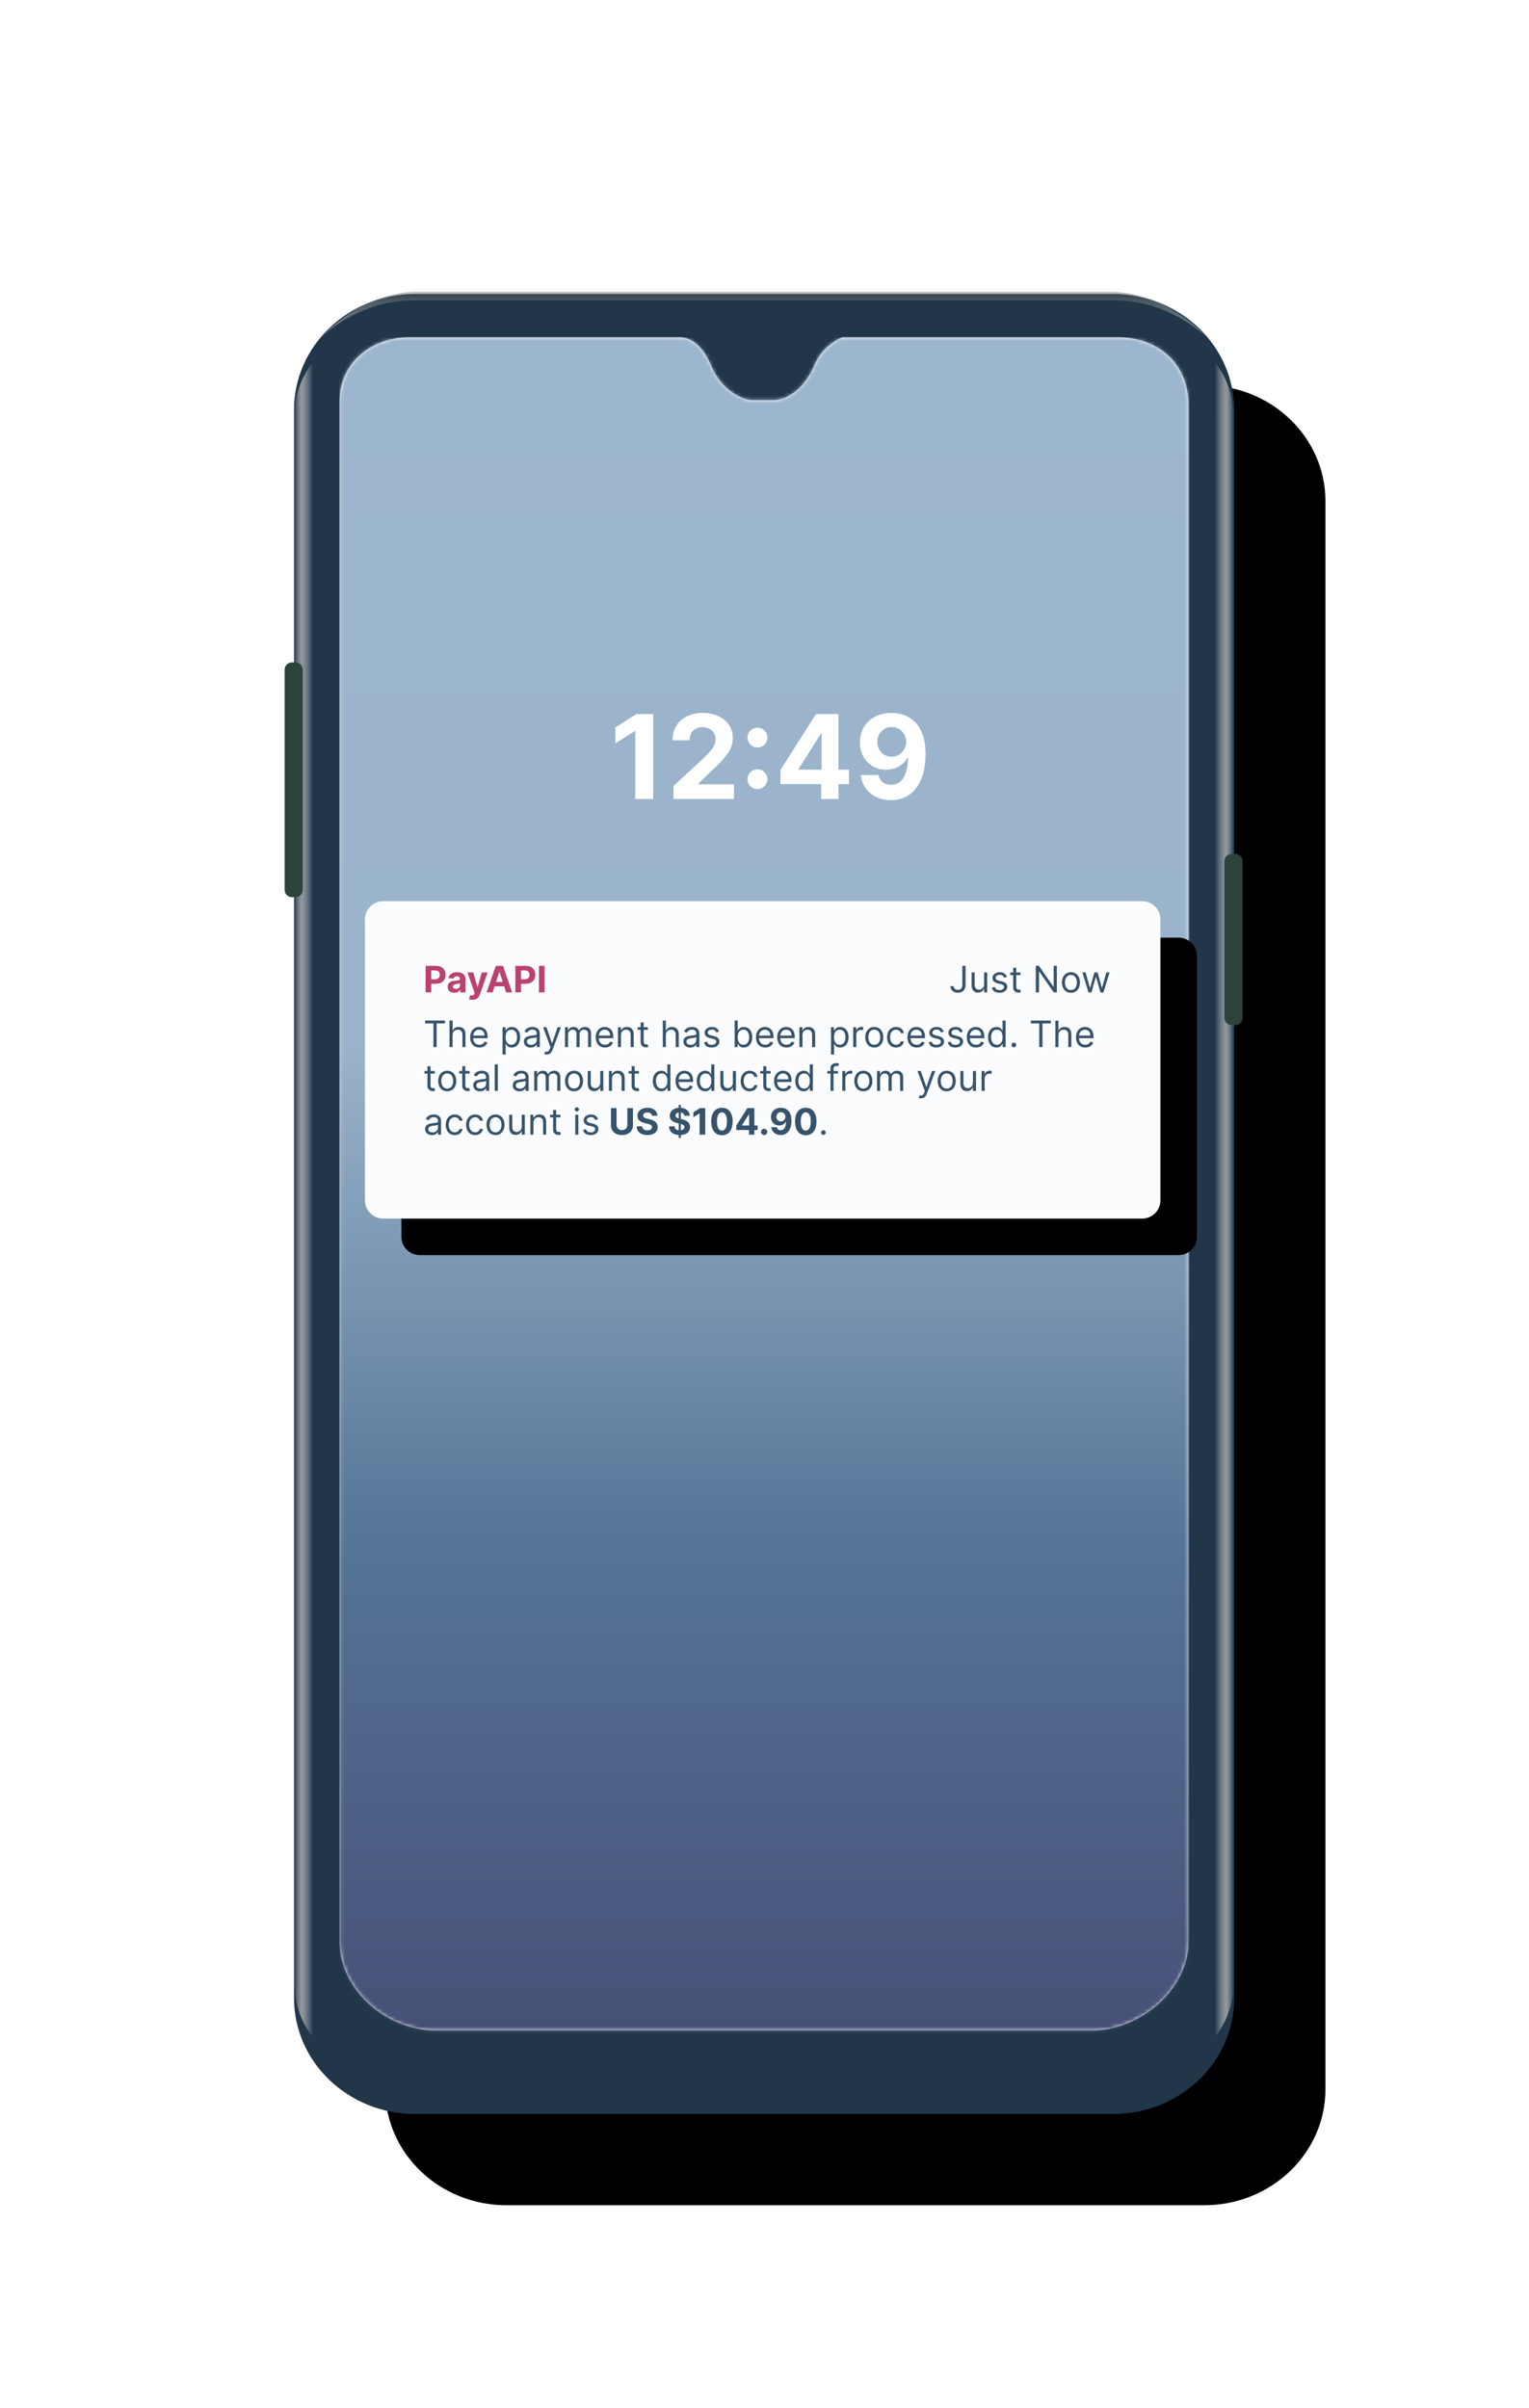 <svg width="419" height="660" viewBox="0 0 419 660" fill="none" xmlns="http://www.w3.org/2000/svg">
<g clip-path="url(#clip0_0_1)">
<g filter="url(#filter0_d_0_1)">
<path d="M113.776 80.57H305.01C323.35 80.57 338.218 94.805 338.218 112.365V547.635C338.218 565.195 323.351 579.431 305.01 579.431H113.776C95.436 579.431 80.568 565.195 80.568 547.635V112.365C80.568 94.805 95.436 80.569 113.776 80.569V80.57Z" fill="black"/>
</g>
<path d="M113.776 80.57H305.01C323.35 80.57 338.218 94.805 338.218 112.365V547.635C338.218 565.195 323.351 579.431 305.01 579.431H113.776C95.436 579.431 80.568 565.195 80.568 547.635V112.365C80.568 94.805 95.436 80.569 113.776 80.569V80.57Z" fill="#213648"/>
<path opacity="0.596" fill-rule="evenodd" clip-rule="evenodd" d="M305.748 80H112.924C103.92 80.549 95.618 84.657 88.015 92.324C92.905 88.056 101.625 82.344 113.155 82.344H305.517C317.047 82.344 325.767 88.056 330.657 92.324C323.054 84.657 314.751 80.549 305.748 80Z" fill="url(#paint0_linear_0_1)" fill-opacity="0.65"/>
<path opacity="0.75" fill-rule="evenodd" clip-rule="evenodd" d="M332.999 542.67V114.983C332.999 103.507 328.782 99.265 326.266 96.541C323.75 93.818 323.643 92.428 327.258 94.485C330.873 96.541 338.103 102.532 338.103 114.983V542.67C338.103 555.121 330.873 561.111 327.258 563.168C323.643 565.224 323.75 563.835 326.266 561.111C328.782 558.387 332.999 554.145 332.999 542.67V542.67Z" fill="url(#paint1_linear_0_1)"/>
<path opacity="0.75" fill-rule="evenodd" clip-rule="evenodd" d="M85.672 542.67V114.983C85.672 103.507 89.889 99.265 92.405 96.541C94.921 93.818 95.028 92.428 91.413 94.485C87.798 96.541 80.568 102.532 80.568 114.983V542.67C80.568 555.121 87.798 561.111 91.413 563.168C95.028 565.224 94.921 563.835 92.405 561.111C89.889 558.387 85.672 554.145 85.672 542.67Z" fill="url(#paint2_linear_0_1)"/>
<path fill-rule="evenodd" clip-rule="evenodd" d="M80 181.557H80.965C81.495 181.557 82.004 181.768 82.379 182.143C82.754 182.518 82.965 183.027 82.965 183.557V243.907C82.965 244.437 82.754 244.946 82.379 245.321C82.004 245.696 81.495 245.907 80.965 245.907H80C79.47 245.907 78.961 245.696 78.586 245.321C78.211 244.946 78 244.437 78 243.907V183.557C78 183.027 78.211 182.518 78.586 182.143C78.961 181.768 79.47 181.557 80 181.557V181.557ZM337.535 234.044H338.5C339.03 234.044 339.539 234.255 339.914 234.63C340.289 235.005 340.5 235.514 340.5 236.044V278.994C340.5 279.524 340.289 280.033 339.914 280.408C339.539 280.783 339.03 280.994 338.5 280.994H337.535C337.005 280.994 336.496 280.783 336.121 280.408C335.746 280.033 335.535 279.524 335.535 278.994V236.044C335.535 235.514 335.746 235.005 336.121 234.63C336.496 234.255 337.005 234.044 337.535 234.044V234.044Z" fill="#2E423C"/>
<path d="M186.676 92.444H112.27C101.164 92.444 93.074 100.007 93.074 109.885V532.275C93.074 545.155 105.576 556.567 119.714 556.567H299.046C312.664 556.567 325.686 545.067 325.686 532.275V111.027C325.686 99.187 316.896 92.514 306.49 92.444H230.904C230.617 92.491 225.425 94.626 223.231 100.007C221.036 105.389 216.621 109.679 211.786 109.679H206.171C203.873 109.679 197.823 107.449 194.76 100.007C191.697 92.565 186.962 92.491 186.676 92.444Z" fill="white"/>
<mask id="mask0_0_1" style="mask-type:alpha" maskUnits="userSpaceOnUse" x="93" y="92" width="233" height="465">
<path d="M186.676 92.444H112.27C101.164 92.444 93.074 100.007 93.074 109.885V532.275C93.074 545.155 105.576 556.567 119.714 556.567H299.046C312.664 556.567 325.686 545.067 325.686 532.275V111.027C325.686 99.187 316.896 92.514 306.49 92.444H230.904C230.617 92.491 225.425 94.626 223.231 100.007C221.036 105.389 216.621 109.679 211.786 109.679H206.171C203.873 109.679 197.823 107.449 194.76 100.007C191.697 92.565 186.962 92.491 186.676 92.444Z" fill="url(#paint3_linear_0_1)"/>
</mask>
<g mask="url(#mask0_0_1)">
<path fill-rule="evenodd" clip-rule="evenodd" d="M93 92.444H326V557.444H93V92.444Z" fill="url(#paint4_linear_0_1)"/>
</g>
<mask id="mask1_0_1" style="mask-type:alpha" maskUnits="userSpaceOnUse" x="93" y="92" width="233" height="465">
<path d="M186.676 92.444H112.27C101.164 92.444 93.074 100.007 93.074 109.885V532.275C93.074 545.155 105.576 556.567 119.714 556.567H299.046C312.664 556.567 325.686 545.067 325.686 532.275V111.027C325.686 99.187 316.896 92.514 306.49 92.444H230.904C230.617 92.491 225.425 94.626 223.231 100.007C221.036 105.389 216.621 109.679 211.786 109.679H206.171C203.873 109.679 197.823 107.449 194.76 100.007C191.697 92.565 186.962 92.491 186.676 92.444Z" fill="white"/>
</mask>
<g mask="url(#mask1_0_1)">
<path d="M179.011 195.727V219H174.091V200.398H173.955L168.625 203.739V199.375L174.386 195.727H179.011ZM184.543 219V215.455L192.827 207.784C193.531 207.102 194.122 206.489 194.599 205.943C195.084 205.398 195.452 204.864 195.702 204.341C195.952 203.811 196.077 203.239 196.077 202.625C196.077 201.943 195.921 201.356 195.611 200.864C195.3 200.364 194.876 199.981 194.338 199.716C193.8 199.443 193.19 199.307 192.509 199.307C191.796 199.307 191.175 199.451 190.645 199.739C190.115 200.027 189.706 200.439 189.418 200.977C189.13 201.515 188.986 202.155 188.986 202.898H184.315C184.315 201.375 184.66 200.053 185.349 198.932C186.039 197.811 187.005 196.943 188.247 196.33C189.49 195.716 190.921 195.409 192.543 195.409C194.209 195.409 195.66 195.705 196.895 196.295C198.137 196.879 199.103 197.689 199.793 198.727C200.482 199.765 200.827 200.955 200.827 202.295C200.827 203.174 200.652 204.042 200.304 204.898C199.963 205.754 199.353 206.705 198.474 207.75C197.596 208.788 196.357 210.034 194.759 211.489L191.361 214.818V214.977H201.134V219H184.543ZM207.574 216.295C206.824 216.295 206.18 216.03 205.642 215.5C205.112 214.97 204.847 214.326 204.847 213.568C204.847 212.826 205.112 212.189 205.642 211.659C206.18 211.129 206.824 210.864 207.574 210.864C208.301 210.864 208.938 211.129 209.483 211.659C210.028 212.189 210.301 212.826 210.301 213.568C210.301 214.068 210.172 214.527 209.915 214.943C209.665 215.352 209.335 215.682 208.926 215.932C208.517 216.174 208.066 216.295 207.574 216.295ZM207.574 204.875C206.824 204.875 206.18 204.61 205.642 204.08C205.112 203.549 204.847 202.905 204.847 202.148C204.847 201.405 205.112 200.773 205.642 200.25C206.18 199.72 206.824 199.455 207.574 199.455C208.301 199.455 208.938 199.72 209.483 200.25C210.028 200.773 210.301 201.405 210.301 202.148C210.301 202.655 210.172 203.117 209.915 203.534C209.665 203.943 209.335 204.269 208.926 204.511C208.517 204.754 208.066 204.875 207.574 204.875ZM213.878 214.909V211.034L223.594 195.727H226.935V201.091H224.957L218.832 210.784V210.966H232.639V214.909H213.878ZM225.048 219V213.727L225.139 212.011V195.727H229.753V219H225.048ZM244.338 195.409C245.535 195.409 246.687 195.61 247.793 196.011C248.906 196.413 249.899 197.053 250.77 197.932C251.649 198.811 252.342 199.977 252.849 201.432C253.365 202.879 253.626 204.655 253.634 206.761C253.634 208.739 253.41 210.504 252.963 212.057C252.524 213.602 251.891 214.917 251.065 216C250.24 217.083 249.243 217.909 248.077 218.477C246.91 219.038 245.607 219.318 244.168 219.318C242.615 219.318 241.243 219.019 240.054 218.42C238.865 217.814 237.906 216.992 237.179 215.955C236.459 214.909 236.024 213.735 235.872 212.432H240.724C240.914 213.28 241.312 213.939 241.918 214.409C242.524 214.871 243.274 215.102 244.168 215.102C245.683 215.102 246.834 214.443 247.622 213.125C248.41 211.799 248.808 209.985 248.815 207.682H248.656C248.308 208.364 247.838 208.951 247.247 209.443C246.656 209.928 245.978 210.303 245.213 210.568C244.456 210.833 243.649 210.966 242.793 210.966C241.421 210.966 240.198 210.644 239.122 210C238.046 209.356 237.198 208.47 236.577 207.341C235.956 206.212 235.645 204.924 235.645 203.477C235.637 201.917 235.997 200.527 236.724 199.307C237.452 198.087 238.467 197.133 239.77 196.443C241.081 195.746 242.603 195.402 244.338 195.409ZM244.372 199.273C243.607 199.273 242.925 199.455 242.327 199.818C241.736 200.182 241.266 200.67 240.918 201.284C240.577 201.898 240.41 202.583 240.418 203.341C240.418 204.106 240.584 204.795 240.918 205.409C241.259 206.015 241.721 206.5 242.304 206.864C242.895 207.22 243.569 207.398 244.327 207.398C244.895 207.398 245.421 207.292 245.906 207.08C246.391 206.867 246.812 206.576 247.168 206.205C247.531 205.826 247.815 205.39 248.02 204.898C248.224 204.405 248.327 203.883 248.327 203.33C248.319 202.595 248.145 201.92 247.804 201.307C247.463 200.693 246.993 200.201 246.395 199.83C245.796 199.458 245.122 199.273 244.372 199.273Z" fill="white"/>
</g>
<g filter="url(#filter1_d_0_1)">
<path d="M313 247H105C102.239 247 100 249.239 100 252V329C100 331.761 102.239 334 105 334H313C315.761 334 318 331.761 318 329V252C318 249.239 315.761 247 313 247Z" fill="black"/>
</g>
<path d="M313 247H105C102.239 247 100 249.239 100 252V329C100 331.761 102.239 334 105 334H313C315.761 334 318 331.761 318 329V252C318 249.239 315.761 247 313 247Z" fill="#FBFCFE"/>
<path d="M116.632 272V264.727H119.501C120.053 264.727 120.523 264.833 120.911 265.043C121.299 265.252 121.595 265.542 121.799 265.913C122.005 266.283 122.108 266.709 122.108 267.192C122.108 267.675 122.004 268.101 121.795 268.47C121.587 268.839 121.285 269.127 120.89 269.333C120.497 269.539 120.021 269.642 119.462 269.642H117.634V268.41H119.214C119.51 268.41 119.754 268.359 119.945 268.257C120.139 268.153 120.284 268.01 120.379 267.827C120.476 267.643 120.524 267.431 120.524 267.192C120.524 266.95 120.476 266.74 120.379 266.56C120.284 266.377 120.139 266.237 119.945 266.137C119.751 266.035 119.505 265.984 119.207 265.984H118.17V272H116.632ZM124.487 272.103C124.139 272.103 123.829 272.043 123.557 271.922C123.285 271.799 123.069 271.618 122.911 271.379C122.754 271.137 122.676 270.836 122.676 270.477C122.676 270.174 122.732 269.919 122.843 269.713C122.954 269.507 123.106 269.341 123.298 269.216C123.489 269.09 123.707 268.996 123.951 268.932C124.197 268.868 124.455 268.823 124.725 268.797C125.042 268.764 125.298 268.733 125.492 268.705C125.686 268.674 125.827 268.629 125.915 268.57C126.002 268.51 126.046 268.423 126.046 268.307V268.286C126.046 268.061 125.975 267.887 125.833 267.763C125.693 267.64 125.495 267.579 125.237 267.579C124.964 267.579 124.748 267.639 124.587 267.76C124.426 267.878 124.319 268.027 124.267 268.207L122.868 268.094C122.939 267.762 123.079 267.476 123.287 267.234C123.495 266.991 123.764 266.804 124.093 266.673C124.424 266.541 124.808 266.474 125.244 266.474C125.547 266.474 125.837 266.51 126.114 266.581C126.393 266.652 126.64 266.762 126.856 266.911C127.074 267.06 127.245 267.252 127.371 267.487C127.496 267.719 127.559 267.997 127.559 268.321V272H126.124V271.244H126.082C125.994 271.414 125.877 271.564 125.73 271.695C125.583 271.822 125.407 271.923 125.201 271.996C124.995 272.067 124.757 272.103 124.487 272.103ZM124.92 271.059C125.143 271.059 125.339 271.015 125.51 270.928C125.68 270.838 125.814 270.717 125.911 270.565C126.008 270.414 126.057 270.242 126.057 270.05V269.472C126.009 269.502 125.944 269.531 125.862 269.557C125.781 269.58 125.69 269.603 125.588 269.624C125.486 269.643 125.384 269.661 125.283 269.678C125.181 269.692 125.089 269.705 125.006 269.717C124.828 269.743 124.673 269.784 124.54 269.841C124.408 269.898 124.305 269.975 124.232 270.072C124.158 270.166 124.121 270.285 124.121 270.427C124.121 270.633 124.196 270.79 124.345 270.899C124.497 271.006 124.688 271.059 124.92 271.059ZM129.471 274.045C129.279 274.045 129.1 274.03 128.931 273.999C128.766 273.971 128.628 273.934 128.52 273.889L128.86 272.76C129.038 272.814 129.198 272.844 129.34 272.849C129.484 272.853 129.609 272.82 129.713 272.749C129.819 272.678 129.906 272.558 129.972 272.387L130.061 272.156L128.104 266.545H129.695L130.824 270.551H130.881L132.021 266.545H133.623L131.502 272.589C131.401 272.883 131.262 273.139 131.087 273.357C130.914 273.577 130.695 273.746 130.43 273.864C130.165 273.985 129.845 274.045 129.471 274.045ZM134.995 272H133.347L135.858 264.727H137.839L140.347 272H138.699L136.877 266.389H136.82L134.995 272ZM134.892 269.141H138.784V270.342H134.892V269.141ZM141.222 272V264.727H144.091C144.643 264.727 145.113 264.833 145.501 265.043C145.889 265.252 146.185 265.542 146.389 265.913C146.595 266.283 146.698 266.709 146.698 267.192C146.698 267.675 146.594 268.101 146.385 268.47C146.177 268.839 145.875 269.127 145.48 269.333C145.087 269.539 144.611 269.642 144.052 269.642H142.223V268.41H143.804C144.1 268.41 144.343 268.359 144.535 268.257C144.729 268.153 144.874 268.01 144.968 267.827C145.065 267.643 145.114 267.431 145.114 267.192C145.114 266.95 145.065 266.74 144.968 266.56C144.874 266.377 144.729 266.237 144.535 266.137C144.341 266.035 144.095 265.984 143.797 265.984H142.76V272H141.222ZM149.234 264.727V272H147.697V264.727H149.234Z" fill="#BA4270"/>
<path d="M263.715 264.727H264.595V269.926C264.595 270.39 264.51 270.784 264.34 271.109C264.169 271.433 263.929 271.679 263.619 271.847C263.309 272.015 262.943 272.099 262.522 272.099C262.124 272.099 261.77 272.027 261.46 271.883C261.15 271.736 260.906 271.528 260.728 271.258C260.551 270.988 260.462 270.667 260.462 270.295H261.328C261.328 270.501 261.379 270.681 261.481 270.835C261.585 270.987 261.727 271.105 261.907 271.19C262.087 271.276 262.292 271.318 262.522 271.318C262.775 271.318 262.99 271.265 263.168 271.158C263.345 271.052 263.48 270.896 263.573 270.69C263.667 270.481 263.715 270.227 263.715 269.926V264.727ZM269.684 269.77V266.545H270.522V272H269.684V271.077H269.627C269.5 271.354 269.301 271.589 269.031 271.783C268.761 271.975 268.42 272.071 268.008 272.071C267.667 272.071 267.364 271.996 267.099 271.847C266.834 271.696 266.626 271.469 266.474 271.165C266.322 270.86 266.247 270.475 266.247 270.011V266.545H267.085V269.955C267.085 270.352 267.196 270.67 267.419 270.906C267.644 271.143 267.93 271.261 268.278 271.261C268.486 271.261 268.698 271.208 268.914 271.102C269.131 270.995 269.314 270.832 269.461 270.612C269.61 270.391 269.684 270.111 269.684 269.77ZM275.921 267.767L275.168 267.98C275.121 267.855 275.051 267.733 274.959 267.614C274.869 267.494 274.745 267.394 274.589 267.316C274.433 267.238 274.233 267.199 273.989 267.199C273.655 267.199 273.377 267.276 273.155 267.43C272.934 267.581 272.824 267.774 272.824 268.009C272.824 268.217 272.9 268.381 273.052 268.502C273.203 268.623 273.44 268.723 273.762 268.804L274.571 269.003C275.059 269.121 275.423 269.302 275.662 269.546C275.901 269.788 276.02 270.099 276.02 270.48C276.02 270.793 275.93 271.072 275.75 271.318C275.573 271.564 275.324 271.759 275.005 271.901C274.685 272.043 274.313 272.114 273.89 272.114C273.333 272.114 272.873 271.993 272.508 271.751C272.144 271.51 271.913 271.157 271.816 270.693L272.611 270.494C272.687 270.788 272.83 271.008 273.041 271.155C273.254 271.302 273.532 271.375 273.875 271.375C274.266 271.375 274.576 271.292 274.806 271.126C275.038 270.958 275.154 270.757 275.154 270.523C275.154 270.333 275.088 270.175 274.955 270.047C274.822 269.917 274.619 269.82 274.344 269.756L273.435 269.543C272.936 269.424 272.569 269.241 272.334 268.992C272.102 268.741 271.986 268.428 271.986 268.051C271.986 267.743 272.073 267.471 272.245 267.234C272.421 266.998 272.659 266.812 272.959 266.677C273.262 266.542 273.606 266.474 273.989 266.474C274.529 266.474 274.953 266.593 275.26 266.83C275.571 267.066 275.791 267.379 275.921 267.767ZM279.654 266.545V267.256H276.827V266.545H279.654ZM277.651 265.239H278.489V270.438C278.489 270.674 278.524 270.852 278.592 270.97C278.663 271.086 278.753 271.164 278.862 271.205C278.973 271.242 279.091 271.261 279.214 271.261C279.306 271.261 279.382 271.257 279.441 271.247C279.5 271.235 279.548 271.226 279.583 271.219L279.753 271.972C279.697 271.993 279.617 272.014 279.516 272.036C279.414 272.059 279.285 272.071 279.128 272.071C278.892 272.071 278.66 272.02 278.432 271.918C278.208 271.817 278.021 271.661 277.871 271.453C277.725 271.245 277.651 270.982 277.651 270.665V265.239ZM289.608 264.727V272H288.756L284.793 266.29H284.722V272H283.841V264.727H284.693L288.67 270.452H288.741V264.727H289.608ZM293.472 272.114C292.98 272.114 292.548 271.996 292.176 271.762C291.807 271.528 291.518 271.2 291.31 270.778C291.104 270.357 291.001 269.865 291.001 269.301C291.001 268.733 291.104 268.237 291.31 267.813C291.518 267.389 291.807 267.06 292.176 266.826C292.548 266.592 292.98 266.474 293.472 266.474C293.965 266.474 294.396 266.592 294.765 266.826C295.137 267.06 295.426 267.389 295.632 267.813C295.84 268.237 295.944 268.733 295.944 269.301C295.944 269.865 295.84 270.357 295.632 270.778C295.426 271.2 295.137 271.528 294.765 271.762C294.396 271.996 293.965 272.114 293.472 272.114ZM293.472 271.361C293.846 271.361 294.154 271.265 294.396 271.073C294.637 270.881 294.816 270.629 294.932 270.317C295.048 270.004 295.106 269.666 295.106 269.301C295.106 268.937 295.048 268.597 294.932 268.282C294.816 267.967 294.637 267.713 294.396 267.518C294.154 267.324 293.846 267.227 293.472 267.227C293.098 267.227 292.791 267.324 292.549 267.518C292.308 267.713 292.129 267.967 292.013 268.282C291.897 268.597 291.839 268.937 291.839 269.301C291.839 269.666 291.897 270.004 292.013 270.317C292.129 270.629 292.308 270.881 292.549 271.073C292.791 271.265 293.098 271.361 293.472 271.361ZM298.274 272L296.612 266.545H297.492L298.671 270.722H298.728L299.893 266.545H300.788L301.938 270.707H301.995L303.174 266.545H304.055L302.393 272H301.569L300.376 267.81H300.291L299.097 272H298.274Z" fill="#36536B"/>
<path d="M116.483 280.509V279.727H121.938V280.509H119.651V287H118.77V280.509H116.483ZM124.021 283.719V287H123.183V279.727H124.021V282.398H124.092C124.22 282.116 124.412 281.892 124.667 281.727C124.925 281.558 125.269 281.474 125.697 281.474C126.069 281.474 126.394 281.549 126.674 281.698C126.953 281.845 127.17 282.071 127.324 282.376C127.48 282.679 127.558 283.065 127.558 283.534V287H126.72V283.591C126.72 283.158 126.608 282.823 126.383 282.586C126.16 282.347 125.851 282.227 125.456 282.227C125.181 282.227 124.935 282.285 124.717 282.401C124.502 282.517 124.331 282.687 124.206 282.909C124.083 283.132 124.021 283.402 124.021 283.719ZM131.378 287.114C130.853 287.114 130.399 286.998 130.018 286.766C129.639 286.531 129.347 286.205 129.141 285.786C128.937 285.364 128.836 284.874 128.836 284.315C128.836 283.757 128.937 283.264 129.141 282.838C129.347 282.41 129.633 282.076 130 281.837C130.37 281.595 130.801 281.474 131.293 281.474C131.577 281.474 131.858 281.522 132.135 281.616C132.412 281.711 132.664 281.865 132.891 282.078C133.118 282.289 133.299 282.568 133.434 282.916C133.569 283.264 133.637 283.693 133.637 284.202V284.557H129.432V283.832H132.784C132.784 283.525 132.723 283.25 132.6 283.009C132.479 282.767 132.306 282.576 132.081 282.437C131.859 282.297 131.596 282.227 131.293 282.227C130.959 282.227 130.67 282.31 130.426 282.476C130.185 282.639 129.999 282.852 129.869 283.115C129.739 283.378 129.674 283.66 129.674 283.96V284.443C129.674 284.855 129.745 285.204 129.887 285.491C130.031 285.775 130.231 285.991 130.487 286.141C130.743 286.287 131.04 286.361 131.378 286.361C131.598 286.361 131.797 286.33 131.975 286.268C132.155 286.205 132.31 286.11 132.44 285.984C132.57 285.857 132.671 285.698 132.742 285.509L133.551 285.736C133.466 286.01 133.323 286.252 133.122 286.46C132.921 286.666 132.672 286.827 132.376 286.943C132.08 287.057 131.748 287.114 131.378 287.114ZM137.724 289.045V281.545H138.534V282.412H138.633C138.695 282.317 138.78 282.196 138.889 282.05C139 281.901 139.159 281.768 139.365 281.652C139.573 281.534 139.855 281.474 140.21 281.474C140.669 281.474 141.074 281.589 141.424 281.819C141.775 282.049 142.048 282.374 142.245 282.795C142.441 283.217 142.539 283.714 142.539 284.287C142.539 284.865 142.441 285.365 142.245 285.789C142.048 286.21 141.776 286.537 141.428 286.769C141.08 286.999 140.679 287.114 140.224 287.114C139.874 287.114 139.593 287.056 139.382 286.94C139.172 286.821 139.01 286.687 138.896 286.538C138.782 286.387 138.695 286.261 138.633 286.162H138.562V289.045H137.724ZM138.548 284.273C138.548 284.685 138.608 285.048 138.729 285.363C138.85 285.675 139.026 285.92 139.258 286.098C139.49 286.273 139.774 286.361 140.11 286.361C140.461 286.361 140.753 286.268 140.988 286.084C141.224 285.897 141.402 285.646 141.52 285.331C141.641 285.014 141.701 284.661 141.701 284.273C141.701 283.889 141.642 283.544 141.524 283.236C141.408 282.926 141.231 282.681 140.995 282.501C140.76 282.318 140.466 282.227 140.11 282.227C139.77 282.227 139.483 282.314 139.251 282.487C139.019 282.657 138.844 282.896 138.725 283.204C138.607 283.509 138.548 283.866 138.548 284.273ZM145.423 287.128C145.077 287.128 144.764 287.063 144.482 286.933C144.2 286.8 143.976 286.609 143.811 286.361C143.645 286.11 143.562 285.807 143.562 285.452C143.562 285.139 143.624 284.886 143.747 284.692C143.87 284.495 144.034 284.341 144.24 284.23C144.446 284.119 144.674 284.036 144.922 283.982C145.173 283.925 145.425 283.88 145.679 283.847C146.01 283.804 146.279 283.772 146.485 283.751C146.693 283.727 146.845 283.688 146.939 283.634C147.036 283.579 147.085 283.484 147.085 283.349V283.321C147.085 282.971 146.989 282.698 146.797 282.504C146.608 282.31 146.32 282.213 145.934 282.213C145.534 282.213 145.221 282.301 144.993 282.476C144.766 282.651 144.606 282.838 144.514 283.037L143.718 282.753C143.86 282.421 144.05 282.163 144.287 281.979C144.526 281.792 144.786 281.661 145.068 281.588C145.352 281.512 145.631 281.474 145.906 281.474C146.081 281.474 146.282 281.496 146.51 281.538C146.739 281.579 146.961 281.663 147.174 281.79C147.389 281.918 147.568 282.111 147.71 282.369C147.852 282.627 147.923 282.973 147.923 283.406V287H147.085V286.261H147.042C146.985 286.38 146.891 286.506 146.758 286.641C146.626 286.776 146.449 286.891 146.229 286.986C146.009 287.08 145.74 287.128 145.423 287.128ZM145.551 286.375C145.882 286.375 146.162 286.31 146.389 286.18C146.618 286.049 146.791 285.881 146.907 285.675C147.026 285.469 147.085 285.253 147.085 285.026V284.259C147.049 284.301 146.971 284.34 146.85 284.376C146.732 284.409 146.595 284.438 146.439 284.464C146.285 284.488 146.134 284.509 145.988 284.528C145.843 284.545 145.726 284.559 145.636 284.571C145.418 284.599 145.215 284.646 145.025 284.71C144.838 284.771 144.687 284.865 144.571 284.99C144.457 285.113 144.4 285.281 144.4 285.494C144.4 285.786 144.508 286.006 144.723 286.155C144.941 286.302 145.217 286.375 145.551 286.375ZM149.797 289.045C149.655 289.045 149.528 289.034 149.417 289.01C149.306 288.989 149.229 288.967 149.186 288.946L149.399 288.207C149.603 288.259 149.783 288.278 149.939 288.264C150.095 288.25 150.234 288.18 150.355 288.055C150.478 287.932 150.59 287.732 150.692 287.455L150.848 287.028L148.831 281.545H149.74L151.246 285.892H151.303L152.808 281.545H153.718L151.402 287.795C151.298 288.077 151.169 288.31 151.015 288.495C150.861 288.682 150.682 288.821 150.479 288.911C150.278 289 150.05 289.045 149.797 289.045ZM154.824 287V281.545H155.633V282.398H155.704C155.818 282.107 156.001 281.88 156.255 281.719C156.508 281.556 156.812 281.474 157.167 281.474C157.527 281.474 157.827 281.556 158.066 281.719C158.307 281.88 158.496 282.107 158.631 282.398H158.687C158.827 282.116 159.037 281.892 159.316 281.727C159.595 281.558 159.93 281.474 160.321 281.474C160.809 281.474 161.207 281.627 161.518 281.933C161.828 282.236 161.983 282.708 161.983 283.349V287H161.145V283.349C161.145 282.947 161.035 282.659 160.814 282.487C160.594 282.314 160.335 282.227 160.037 282.227C159.653 282.227 159.356 282.343 159.145 282.575C158.935 282.805 158.829 283.096 158.829 283.449V287H157.977V283.264C157.977 282.954 157.876 282.704 157.675 282.515C157.474 282.323 157.215 282.227 156.898 282.227C156.68 282.227 156.476 282.285 156.287 282.401C156.1 282.517 155.948 282.678 155.832 282.884C155.719 283.088 155.662 283.323 155.662 283.591V287H154.824ZM165.802 287.114C165.276 287.114 164.823 286.998 164.442 286.766C164.063 286.531 163.771 286.205 163.565 285.786C163.361 285.364 163.259 284.874 163.259 284.315C163.259 283.757 163.361 283.264 163.565 282.838C163.771 282.41 164.057 282.076 164.424 281.837C164.794 281.595 165.224 281.474 165.717 281.474C166.001 281.474 166.281 281.522 166.558 281.616C166.835 281.711 167.088 281.865 167.315 282.078C167.542 282.289 167.723 282.568 167.858 282.916C167.993 283.264 168.061 283.693 168.061 284.202V284.557H163.856V283.832H167.208C167.208 283.525 167.147 283.25 167.024 283.009C166.903 282.767 166.73 282.576 166.505 282.437C166.283 282.297 166.02 282.227 165.717 282.227C165.383 282.227 165.094 282.31 164.85 282.476C164.609 282.639 164.423 282.852 164.293 283.115C164.163 283.378 164.097 283.66 164.097 283.96V284.443C164.097 284.855 164.169 285.204 164.311 285.491C164.455 285.775 164.655 285.991 164.911 286.141C165.166 286.287 165.463 286.361 165.802 286.361C166.022 286.361 166.221 286.33 166.399 286.268C166.579 286.205 166.734 286.11 166.864 285.984C166.994 285.857 167.095 285.698 167.166 285.509L167.975 285.736C167.89 286.01 167.747 286.252 167.546 286.46C167.344 286.666 167.096 286.827 166.8 286.943C166.504 287.057 166.171 287.114 165.802 287.114ZM170.173 283.719V287H169.335V281.545H170.145V282.398H170.216C170.344 282.121 170.538 281.898 170.798 281.73C171.059 281.56 171.395 281.474 171.807 281.474C172.176 281.474 172.499 281.55 172.776 281.702C173.053 281.851 173.269 282.078 173.423 282.384C173.577 282.687 173.654 283.07 173.654 283.534V287H172.816V283.591C172.816 283.162 172.704 282.829 172.482 282.589C172.259 282.348 171.954 282.227 171.566 282.227C171.298 282.227 171.059 282.285 170.848 282.401C170.64 282.517 170.475 282.687 170.355 282.909C170.234 283.132 170.173 283.402 170.173 283.719ZM177.557 281.545V282.256H174.73V281.545H177.557ZM175.554 280.239H176.392V285.438C176.392 285.674 176.427 285.852 176.495 285.97C176.566 286.086 176.656 286.164 176.765 286.205C176.877 286.242 176.994 286.261 177.117 286.261C177.209 286.261 177.285 286.257 177.344 286.247C177.403 286.235 177.451 286.226 177.486 286.219L177.657 286.972C177.6 286.993 177.52 287.014 177.419 287.036C177.317 287.059 177.188 287.071 177.032 287.071C176.795 287.071 176.563 287.02 176.336 286.918C176.111 286.817 175.924 286.661 175.775 286.453C175.628 286.245 175.554 285.982 175.554 285.665V280.239ZM182.468 283.719V287H181.63V279.727H182.468V282.398H182.539C182.667 282.116 182.859 281.892 183.115 281.727C183.373 281.558 183.716 281.474 184.145 281.474C184.516 281.474 184.842 281.549 185.121 281.698C185.4 281.845 185.617 282.071 185.771 282.376C185.927 282.679 186.005 283.065 186.005 283.534V287H185.167V283.591C185.167 283.158 185.055 282.823 184.83 282.586C184.607 282.347 184.298 282.227 183.903 282.227C183.628 282.227 183.382 282.285 183.164 282.401C182.949 282.517 182.779 282.687 182.653 282.909C182.53 283.132 182.468 283.402 182.468 283.719ZM189.144 287.128C188.798 287.128 188.484 287.063 188.203 286.933C187.921 286.8 187.697 286.609 187.531 286.361C187.366 286.11 187.283 285.807 187.283 285.452C187.283 285.139 187.344 284.886 187.468 284.692C187.591 284.495 187.755 284.341 187.961 284.23C188.167 284.119 188.394 284.036 188.643 283.982C188.894 283.925 189.146 283.88 189.399 283.847C189.731 283.804 189.999 283.772 190.205 283.751C190.414 283.727 190.565 283.688 190.66 283.634C190.757 283.579 190.806 283.484 190.806 283.349V283.321C190.806 282.971 190.71 282.698 190.518 282.504C190.329 282.31 190.041 282.213 189.655 282.213C189.255 282.213 188.941 282.301 188.714 282.476C188.487 282.651 188.327 282.838 188.235 283.037L187.439 282.753C187.581 282.421 187.771 282.163 188.007 281.979C188.246 281.792 188.507 281.661 188.789 281.588C189.073 281.512 189.352 281.474 189.627 281.474C189.802 281.474 190.003 281.496 190.23 281.538C190.46 281.579 190.681 281.663 190.894 281.79C191.11 281.918 191.289 282.111 191.431 282.369C191.573 282.627 191.644 282.973 191.644 283.406V287H190.806V286.261H190.763C190.706 286.38 190.611 286.506 190.479 286.641C190.346 286.776 190.17 286.891 189.95 286.986C189.73 287.08 189.461 287.128 189.144 287.128ZM189.271 286.375C189.603 286.375 189.882 286.31 190.11 286.18C190.339 286.049 190.512 285.881 190.628 285.675C190.746 285.469 190.806 285.253 190.806 285.026V284.259C190.77 284.301 190.692 284.34 190.571 284.376C190.453 284.409 190.316 284.438 190.159 284.464C190.005 284.488 189.855 284.509 189.708 284.528C189.564 284.545 189.447 284.559 189.357 284.571C189.139 284.599 188.935 284.646 188.746 284.71C188.559 284.771 188.407 284.865 188.291 284.99C188.178 285.113 188.121 285.281 188.121 285.494C188.121 285.786 188.229 286.006 188.444 286.155C188.662 286.302 188.938 286.375 189.271 286.375ZM197.037 282.767L196.284 282.98C196.237 282.855 196.167 282.733 196.075 282.614C195.985 282.494 195.862 282.394 195.705 282.316C195.549 282.238 195.349 282.199 195.105 282.199C194.771 282.199 194.493 282.276 194.271 282.43C194.05 282.581 193.94 282.774 193.94 283.009C193.94 283.217 194.016 283.381 194.168 283.502C194.319 283.623 194.556 283.723 194.878 283.804L195.688 284.003C196.175 284.121 196.539 284.302 196.778 284.546C197.017 284.788 197.136 285.099 197.136 285.48C197.136 285.793 197.046 286.072 196.866 286.318C196.689 286.564 196.44 286.759 196.121 286.901C195.801 287.043 195.429 287.114 195.006 287.114C194.449 287.114 193.989 286.993 193.624 286.751C193.26 286.51 193.029 286.157 192.932 285.693L193.727 285.494C193.803 285.788 193.946 286.008 194.157 286.155C194.37 286.302 194.648 286.375 194.991 286.375C195.382 286.375 195.692 286.292 195.922 286.126C196.154 285.958 196.27 285.757 196.27 285.523C196.27 285.333 196.204 285.175 196.071 285.047C195.938 284.917 195.735 284.82 195.46 284.756L194.551 284.543C194.052 284.424 193.685 284.241 193.45 283.992C193.218 283.741 193.102 283.428 193.102 283.051C193.102 282.743 193.189 282.471 193.362 282.234C193.537 281.998 193.775 281.812 194.075 281.677C194.378 281.542 194.722 281.474 195.105 281.474C195.645 281.474 196.069 281.593 196.376 281.83C196.687 282.066 196.907 282.379 197.037 282.767ZM201.324 287V279.727H202.162V282.412H202.233C202.295 282.317 202.38 282.196 202.489 282.05C202.6 281.901 202.759 281.768 202.965 281.652C203.173 281.534 203.455 281.474 203.81 281.474C204.269 281.474 204.674 281.589 205.024 281.819C205.375 282.049 205.648 282.374 205.845 282.795C206.041 283.217 206.139 283.714 206.139 284.287C206.139 284.865 206.041 285.365 205.845 285.789C205.648 286.21 205.376 286.537 205.028 286.769C204.68 286.999 204.279 287.114 203.824 287.114C203.474 287.114 203.193 287.056 202.982 286.94C202.772 286.821 202.61 286.687 202.496 286.538C202.382 286.387 202.295 286.261 202.233 286.162H202.134V287H201.324ZM202.148 284.273C202.148 284.685 202.208 285.048 202.329 285.363C202.45 285.675 202.626 285.92 202.858 286.098C203.09 286.273 203.374 286.361 203.71 286.361C204.061 286.361 204.353 286.268 204.588 286.084C204.824 285.897 205.002 285.646 205.12 285.331C205.241 285.014 205.301 284.661 205.301 284.273C205.301 283.889 205.242 283.544 205.124 283.236C205.008 282.926 204.831 282.681 204.595 282.501C204.36 282.318 204.066 282.227 203.71 282.227C203.369 282.227 203.083 282.314 202.851 282.487C202.619 282.657 202.444 282.896 202.325 283.204C202.207 283.509 202.148 283.866 202.148 284.273ZM209.708 287.114C209.183 287.114 208.729 286.998 208.348 286.766C207.969 286.531 207.677 286.205 207.471 285.786C207.267 285.364 207.166 284.874 207.166 284.315C207.166 283.757 207.267 283.264 207.471 282.838C207.677 282.41 207.963 282.076 208.33 281.837C208.7 281.595 209.131 281.474 209.623 281.474C209.907 281.474 210.188 281.522 210.465 281.616C210.742 281.711 210.994 281.865 211.221 282.078C211.448 282.289 211.629 282.568 211.764 282.916C211.899 283.264 211.967 283.693 211.967 284.202V284.557H207.762V283.832H211.115C211.115 283.525 211.053 283.25 210.93 283.009C210.809 282.767 210.636 282.576 210.411 282.437C210.189 282.297 209.926 282.227 209.623 282.227C209.289 282.227 209 282.31 208.757 282.476C208.515 282.639 208.329 282.852 208.199 283.115C208.069 283.378 208.004 283.66 208.004 283.96V284.443C208.004 284.855 208.075 285.204 208.217 285.491C208.361 285.775 208.561 285.991 208.817 286.141C209.073 286.287 209.37 286.361 209.708 286.361C209.928 286.361 210.127 286.33 210.305 286.268C210.485 286.205 210.64 286.11 210.77 285.984C210.9 285.857 211.001 285.698 211.072 285.509L211.882 285.736C211.796 286.01 211.653 286.252 211.452 286.46C211.251 286.666 211.002 286.827 210.706 286.943C210.41 287.057 210.078 287.114 209.708 287.114ZM215.529 287.114C215.003 287.114 214.55 286.998 214.169 286.766C213.79 286.531 213.497 286.205 213.291 285.786C213.088 285.364 212.986 284.874 212.986 284.315C212.986 283.757 213.088 283.264 213.291 282.838C213.497 282.41 213.784 282.076 214.151 281.837C214.52 281.595 214.951 281.474 215.443 281.474C215.727 281.474 216.008 281.522 216.285 281.616C216.562 281.711 216.814 281.865 217.041 282.078C217.269 282.289 217.45 282.568 217.585 282.916C217.72 283.264 217.787 283.693 217.787 284.202V284.557H213.583V283.832H216.935C216.935 283.525 216.873 283.25 216.75 283.009C216.629 282.767 216.457 282.576 216.232 282.437C216.009 282.297 215.746 282.227 215.443 282.227C215.11 282.227 214.821 282.31 214.577 282.476C214.335 282.639 214.15 282.852 214.019 283.115C213.889 283.378 213.824 283.66 213.824 283.96V284.443C213.824 284.855 213.895 285.204 214.037 285.491C214.182 285.775 214.382 285.991 214.637 286.141C214.893 286.287 215.19 286.361 215.529 286.361C215.749 286.361 215.948 286.33 216.125 286.268C216.305 286.205 216.46 286.11 216.59 285.984C216.721 285.857 216.821 285.698 216.892 285.509L217.702 285.736C217.617 286.01 217.473 286.252 217.272 286.46C217.071 286.666 216.822 286.827 216.526 286.943C216.231 287.057 215.898 287.114 215.529 287.114ZM219.9 283.719V287H219.062V281.545H219.872V282.398H219.943C220.07 282.121 220.265 281.898 220.525 281.73C220.785 281.56 221.122 281.474 221.534 281.474C221.903 281.474 222.226 281.55 222.503 281.702C222.78 281.851 222.995 282.078 223.149 282.384C223.303 282.687 223.38 283.07 223.38 283.534V287H222.542V283.591C222.542 283.162 222.431 282.829 222.208 282.589C221.986 282.348 221.68 282.227 221.292 282.227C221.025 282.227 220.785 282.285 220.575 282.401C220.366 282.517 220.202 282.687 220.081 282.909C219.96 283.132 219.9 283.402 219.9 283.719ZM227.724 289.045V281.545H228.534V282.412H228.633C228.695 282.317 228.78 282.196 228.889 282.05C229 281.901 229.159 281.768 229.365 281.652C229.573 281.534 229.855 281.474 230.21 281.474C230.669 281.474 231.074 281.589 231.424 281.819C231.775 282.049 232.048 282.374 232.245 282.795C232.441 283.217 232.539 283.714 232.539 284.287C232.539 284.865 232.441 285.365 232.245 285.789C232.048 286.21 231.776 286.537 231.428 286.769C231.08 286.999 230.679 287.114 230.224 287.114C229.874 287.114 229.593 287.056 229.382 286.94C229.172 286.821 229.01 286.687 228.896 286.538C228.782 286.387 228.695 286.261 228.633 286.162H228.562V289.045H227.724ZM228.548 284.273C228.548 284.685 228.608 285.048 228.729 285.363C228.85 285.675 229.026 285.92 229.258 286.098C229.49 286.273 229.774 286.361 230.11 286.361C230.461 286.361 230.753 286.268 230.988 286.084C231.224 285.897 231.402 285.646 231.52 285.331C231.641 285.014 231.701 284.661 231.701 284.273C231.701 283.889 231.642 283.544 231.524 283.236C231.408 282.926 231.231 282.681 230.995 282.501C230.76 282.318 230.466 282.227 230.11 282.227C229.77 282.227 229.483 282.314 229.251 282.487C229.019 282.657 228.844 282.896 228.725 283.204C228.607 283.509 228.548 283.866 228.548 284.273ZM233.818 287V281.545H234.627V282.369H234.684C234.784 282.099 234.964 281.88 235.224 281.712C235.484 281.544 235.778 281.46 236.105 281.46C236.166 281.46 236.243 281.461 236.336 281.464C236.428 281.466 236.498 281.47 236.545 281.474V282.327C236.517 282.32 236.452 282.309 236.35 282.295C236.25 282.278 236.145 282.27 236.034 282.27C235.769 282.27 235.532 282.326 235.324 282.437C235.118 282.546 234.954 282.697 234.833 282.891C234.715 283.083 234.656 283.302 234.656 283.548V287H233.818ZM239.588 287.114C239.096 287.114 238.664 286.996 238.292 286.762C237.923 286.528 237.634 286.2 237.426 285.778C237.22 285.357 237.117 284.865 237.117 284.301C237.117 283.733 237.22 283.237 237.426 282.813C237.634 282.389 237.923 282.06 238.292 281.826C238.664 281.592 239.096 281.474 239.588 281.474C240.081 281.474 240.512 281.592 240.881 281.826C241.253 282.06 241.542 282.389 241.748 282.813C241.956 283.237 242.06 283.733 242.06 284.301C242.06 284.865 241.956 285.357 241.748 285.778C241.542 286.2 241.253 286.528 240.881 286.762C240.512 286.996 240.081 287.114 239.588 287.114ZM239.588 286.361C239.962 286.361 240.27 286.265 240.512 286.073C240.753 285.881 240.932 285.629 241.048 285.317C241.164 285.004 241.222 284.666 241.222 284.301C241.222 283.937 241.164 283.597 241.048 283.282C240.932 282.967 240.753 282.713 240.512 282.518C240.27 282.324 239.962 282.227 239.588 282.227C239.214 282.227 238.907 282.324 238.665 282.518C238.424 282.713 238.245 282.967 238.129 283.282C238.013 283.597 237.955 283.937 237.955 284.301C237.955 284.666 238.013 285.004 238.129 285.317C238.245 285.629 238.424 285.881 238.665 286.073C238.907 286.265 239.214 286.361 239.588 286.361ZM245.555 287.114C245.044 287.114 244.604 286.993 244.234 286.751C243.865 286.51 243.581 286.177 243.382 285.754C243.183 285.33 243.084 284.846 243.084 284.301C243.084 283.747 243.185 283.258 243.389 282.835C243.595 282.408 243.881 282.076 244.248 281.837C244.618 281.595 245.049 281.474 245.541 281.474C245.925 281.474 246.27 281.545 246.578 281.688C246.886 281.83 247.138 282.028 247.334 282.284C247.531 282.54 247.653 282.838 247.7 283.179H246.862C246.798 282.93 246.656 282.71 246.436 282.518C246.218 282.324 245.925 282.227 245.555 282.227C245.229 282.227 244.942 282.312 244.696 282.483C244.452 282.651 244.261 282.889 244.124 283.197C243.989 283.502 243.922 283.861 243.922 284.273C243.922 284.694 243.988 285.061 244.121 285.374C244.256 285.686 244.445 285.929 244.689 286.102C244.935 286.274 245.224 286.361 245.555 286.361C245.773 286.361 245.971 286.323 246.148 286.247C246.326 286.171 246.476 286.062 246.599 285.92C246.722 285.778 246.81 285.608 246.862 285.409H247.7C247.653 285.731 247.536 286.021 247.349 286.279C247.164 286.535 246.919 286.738 246.613 286.89C246.31 287.039 245.958 287.114 245.555 287.114ZM251.212 287.114C250.687 287.114 250.233 286.998 249.852 286.766C249.473 286.531 249.181 286.205 248.975 285.786C248.771 285.364 248.67 284.874 248.67 284.315C248.67 283.757 248.771 283.264 248.975 282.838C249.181 282.41 249.467 282.076 249.834 281.837C250.204 281.595 250.635 281.474 251.127 281.474C251.411 281.474 251.692 281.522 251.969 281.616C252.246 281.711 252.498 281.865 252.725 282.078C252.952 282.289 253.133 282.568 253.268 282.916C253.403 283.264 253.471 283.693 253.471 284.202V284.557H249.266V283.832H252.618C252.618 283.525 252.557 283.25 252.434 283.009C252.313 282.767 252.14 282.576 251.915 282.437C251.693 282.297 251.43 282.227 251.127 282.227C250.793 282.227 250.504 282.31 250.26 282.476C250.019 282.639 249.833 282.852 249.703 283.115C249.573 283.378 249.508 283.66 249.508 283.96V284.443C249.508 284.855 249.579 285.204 249.721 285.491C249.865 285.775 250.065 285.991 250.321 286.141C250.577 286.287 250.874 286.361 251.212 286.361C251.432 286.361 251.631 286.33 251.809 286.268C251.989 286.205 252.144 286.11 252.274 285.984C252.404 285.857 252.505 285.698 252.576 285.509L253.385 285.736C253.3 286.01 253.157 286.252 252.956 286.46C252.755 286.666 252.506 286.827 252.21 286.943C251.914 287.057 251.581 287.114 251.212 287.114ZM258.609 282.767L257.856 282.98C257.809 282.855 257.739 282.733 257.647 282.614C257.557 282.494 257.434 282.394 257.278 282.316C257.121 282.238 256.921 282.199 256.677 282.199C256.344 282.199 256.065 282.276 255.843 282.43C255.623 282.581 255.513 282.774 255.513 283.009C255.513 283.217 255.588 283.381 255.74 283.502C255.891 283.623 256.128 283.723 256.45 283.804L257.26 284.003C257.747 284.121 258.111 284.302 258.35 284.546C258.589 284.788 258.709 285.099 258.709 285.48C258.709 285.793 258.619 286.072 258.439 286.318C258.261 286.564 258.013 286.759 257.693 286.901C257.373 287.043 257.002 287.114 256.578 287.114C256.022 287.114 255.561 286.993 255.197 286.751C254.832 286.51 254.601 286.157 254.504 285.693L255.3 285.494C255.375 285.788 255.519 286.008 255.729 286.155C255.942 286.302 256.22 286.375 256.564 286.375C256.954 286.375 257.265 286.292 257.494 286.126C257.726 285.958 257.842 285.757 257.842 285.523C257.842 285.333 257.776 285.175 257.643 285.047C257.511 284.917 257.307 284.82 257.032 284.756L256.123 284.543C255.624 284.424 255.257 284.241 255.023 283.992C254.791 283.741 254.675 283.428 254.675 283.051C254.675 282.743 254.761 282.471 254.934 282.234C255.109 281.998 255.347 281.812 255.648 281.677C255.951 281.542 256.294 281.474 256.677 281.474C257.217 281.474 257.641 281.593 257.949 281.83C258.259 282.066 258.479 282.379 258.609 282.767ZM263.834 282.767L263.081 282.98C263.034 282.855 262.964 282.733 262.871 282.614C262.781 282.494 262.658 282.394 262.502 282.316C262.346 282.238 262.146 282.199 261.902 282.199C261.568 282.199 261.29 282.276 261.067 282.43C260.847 282.581 260.737 282.774 260.737 283.009C260.737 283.217 260.813 283.381 260.964 283.502C261.116 283.623 261.353 283.723 261.675 283.804L262.484 284.003C262.972 284.121 263.335 284.302 263.575 284.546C263.814 284.788 263.933 285.099 263.933 285.48C263.933 285.793 263.843 286.072 263.663 286.318C263.486 286.564 263.237 286.759 262.918 286.901C262.598 287.043 262.226 287.114 261.803 287.114C261.246 287.114 260.786 286.993 260.421 286.751C260.057 286.51 259.826 286.157 259.729 285.693L260.524 285.494C260.6 285.788 260.743 286.008 260.954 286.155C261.167 286.302 261.445 286.375 261.788 286.375C262.179 286.375 262.489 286.292 262.719 286.126C262.951 285.958 263.067 285.757 263.067 285.523C263.067 285.333 263 285.175 262.868 285.047C262.735 284.917 262.532 284.82 262.257 284.756L261.348 284.543C260.848 284.424 260.482 284.241 260.247 283.992C260.015 283.741 259.899 283.428 259.899 283.051C259.899 282.743 259.986 282.471 260.158 282.234C260.334 281.998 260.571 281.812 260.872 281.677C261.175 281.542 261.518 281.474 261.902 281.474C262.442 281.474 262.866 281.593 263.173 281.83C263.483 282.066 263.704 282.379 263.834 282.767ZM267.482 287.114C266.956 287.114 266.503 286.998 266.122 286.766C265.743 286.531 265.45 286.205 265.244 285.786C265.041 285.364 264.939 284.874 264.939 284.315C264.939 283.757 265.041 283.264 265.244 282.838C265.45 282.41 265.737 282.076 266.104 281.837C266.473 281.595 266.904 281.474 267.396 281.474C267.681 281.474 267.961 281.522 268.238 281.616C268.515 281.711 268.767 281.865 268.994 282.078C269.222 282.289 269.403 282.568 269.538 282.916C269.673 283.264 269.74 283.693 269.74 284.202V284.557H265.536V283.832H268.888C268.888 283.525 268.826 283.25 268.703 283.009C268.583 282.767 268.41 282.576 268.185 282.437C267.962 282.297 267.7 282.227 267.396 282.227C267.063 282.227 266.774 282.31 266.53 282.476C266.289 282.639 266.103 282.852 265.972 283.115C265.842 283.378 265.777 283.66 265.777 283.96V284.443C265.777 284.855 265.848 285.204 265.99 285.491C266.135 285.775 266.335 285.991 266.59 286.141C266.846 286.287 267.143 286.361 267.482 286.361C267.702 286.361 267.901 286.33 268.078 286.268C268.258 286.205 268.413 286.11 268.544 285.984C268.674 285.857 268.774 285.698 268.845 285.509L269.655 285.736C269.57 286.01 269.427 286.252 269.225 286.46C269.024 286.666 268.776 286.827 268.48 286.943C268.184 287.057 267.851 287.114 267.482 287.114ZM273.075 287.114C272.62 287.114 272.219 286.999 271.871 286.769C271.523 286.537 271.251 286.21 271.054 285.789C270.858 285.365 270.759 284.865 270.759 284.287C270.759 283.714 270.858 283.217 271.054 282.795C271.251 282.374 271.524 282.049 271.874 281.819C272.225 281.589 272.63 281.474 273.089 281.474C273.444 281.474 273.725 281.534 273.931 281.652C274.139 281.768 274.298 281.901 274.406 282.05C274.518 282.196 274.604 282.317 274.666 282.412H274.737V279.727H275.575V287H274.765V286.162H274.666C274.604 286.261 274.517 286.387 274.403 286.538C274.289 286.687 274.127 286.821 273.916 286.94C273.706 287.056 273.425 287.114 273.075 287.114ZM273.188 286.361C273.525 286.361 273.809 286.273 274.041 286.098C274.273 285.92 274.449 285.675 274.57 285.363C274.691 285.048 274.751 284.685 274.751 284.273C274.751 283.866 274.692 283.509 274.573 283.204C274.455 282.896 274.28 282.657 274.048 282.487C273.816 282.314 273.529 282.227 273.188 282.227C272.833 282.227 272.537 282.318 272.301 282.501C272.066 282.681 271.89 282.926 271.771 283.236C271.655 283.544 271.597 283.889 271.597 284.273C271.597 284.661 271.657 285.014 271.775 285.331C271.896 285.646 272.073 285.897 272.308 286.084C272.544 286.268 272.838 286.361 273.188 286.361ZM277.837 287.057C277.662 287.057 277.511 286.994 277.386 286.869C277.26 286.743 277.198 286.593 277.198 286.418C277.198 286.242 277.26 286.092 277.386 285.967C277.511 285.841 277.662 285.778 277.837 285.778C278.012 285.778 278.162 285.841 278.288 285.967C278.413 286.092 278.476 286.242 278.476 286.418C278.476 286.534 278.446 286.64 278.387 286.737C278.33 286.834 278.253 286.912 278.156 286.972C278.062 287.028 277.955 287.057 277.837 287.057ZM282.508 280.509V279.727H287.963V280.509H285.676V287H284.795V280.509H282.508ZM290.047 283.719V287H289.208V279.727H290.047V282.398H290.118C290.245 282.116 290.437 281.892 290.693 281.727C290.951 281.558 291.294 281.474 291.723 281.474C292.094 281.474 292.42 281.549 292.699 281.698C292.979 281.845 293.195 282.071 293.349 282.376C293.505 282.679 293.583 283.065 293.583 283.534V287H292.745V283.591C292.745 283.158 292.633 282.823 292.408 282.586C292.185 282.347 291.877 282.227 291.481 282.227C291.207 282.227 290.96 282.285 290.743 282.401C290.527 282.517 290.357 282.687 290.231 282.909C290.108 283.132 290.047 283.402 290.047 283.719ZM297.404 287.114C296.878 287.114 296.425 286.998 296.044 286.766C295.665 286.531 295.372 286.205 295.166 285.786C294.963 285.364 294.861 284.874 294.861 284.315C294.861 283.757 294.963 283.264 295.166 282.838C295.372 282.41 295.659 282.076 296.026 281.837C296.395 281.595 296.826 281.474 297.318 281.474C297.602 281.474 297.883 281.522 298.16 281.616C298.437 281.711 298.689 281.865 298.916 282.078C299.144 282.289 299.325 282.568 299.46 282.916C299.595 283.264 299.662 283.693 299.662 284.202V284.557H295.458V283.832H298.81C298.81 283.525 298.748 283.25 298.625 283.009C298.504 282.767 298.332 282.576 298.107 282.437C297.884 282.297 297.621 282.227 297.318 282.227C296.985 282.227 296.696 282.31 296.452 282.476C296.21 282.639 296.025 282.852 295.894 283.115C295.764 283.378 295.699 283.66 295.699 283.96V284.443C295.699 284.855 295.77 285.204 295.912 285.491C296.057 285.775 296.257 285.991 296.512 286.141C296.768 286.287 297.065 286.361 297.404 286.361C297.624 286.361 297.823 286.33 298 286.268C298.18 286.205 298.335 286.11 298.465 285.984C298.596 285.857 298.696 285.698 298.767 285.509L299.577 285.736C299.492 286.01 299.348 286.252 299.147 286.46C298.946 286.666 298.697 286.827 298.401 286.943C298.106 287.057 297.773 287.114 297.404 287.114ZM119.139 293.545V294.256H116.312V293.545H119.139ZM117.136 292.239H117.974V297.438C117.974 297.674 118.009 297.852 118.077 297.97C118.148 298.086 118.238 298.164 118.347 298.205C118.459 298.242 118.576 298.261 118.699 298.261C118.791 298.261 118.867 298.257 118.926 298.247C118.985 298.235 119.033 298.226 119.068 298.219L119.239 298.972C119.182 298.993 119.103 299.014 119.001 299.036C118.899 299.059 118.77 299.071 118.614 299.071C118.377 299.071 118.145 299.02 117.918 298.918C117.693 298.817 117.506 298.661 117.357 298.453C117.21 298.245 117.136 297.982 117.136 297.665V292.239ZM122.557 299.114C122.065 299.114 121.633 298.996 121.261 298.762C120.892 298.528 120.603 298.2 120.395 297.778C120.189 297.357 120.086 296.865 120.086 296.301C120.086 295.733 120.189 295.237 120.395 294.813C120.603 294.389 120.892 294.06 121.261 293.826C121.633 293.592 122.065 293.474 122.557 293.474C123.05 293.474 123.48 293.592 123.85 293.826C124.221 294.06 124.51 294.389 124.716 294.813C124.925 295.237 125.029 295.733 125.029 296.301C125.029 296.865 124.925 297.357 124.716 297.778C124.51 298.2 124.221 298.528 123.85 298.762C123.48 298.996 123.05 299.114 122.557 299.114ZM122.557 298.361C122.931 298.361 123.239 298.265 123.48 298.073C123.722 297.881 123.901 297.629 124.017 297.317C124.133 297.004 124.191 296.666 124.191 296.301C124.191 295.937 124.133 295.597 124.017 295.282C123.901 294.967 123.722 294.713 123.48 294.518C123.239 294.324 122.931 294.227 122.557 294.227C122.183 294.227 121.875 294.324 121.634 294.518C121.392 294.713 121.214 294.967 121.098 295.282C120.982 295.597 120.924 295.937 120.924 296.301C120.924 296.666 120.982 297.004 121.098 297.317C121.214 297.629 121.392 297.881 121.634 298.073C121.875 298.265 122.183 298.361 122.557 298.361ZM128.68 293.545V294.256H125.854V293.545H128.68ZM126.677 292.239H127.515V297.438C127.515 297.674 127.55 297.852 127.618 297.97C127.689 298.086 127.779 298.164 127.888 298.205C128 298.242 128.117 298.261 128.24 298.261C128.332 298.261 128.408 298.257 128.467 298.247C128.526 298.235 128.574 298.226 128.609 298.219L128.78 298.972C128.723 298.993 128.644 299.014 128.542 299.036C128.44 299.059 128.311 299.071 128.155 299.071C127.918 299.071 127.686 299.02 127.459 298.918C127.234 298.817 127.047 298.661 126.898 298.453C126.751 298.245 126.677 297.982 126.677 297.665V292.239ZM131.546 299.128C131.2 299.128 130.887 299.063 130.605 298.933C130.323 298.8 130.099 298.609 129.934 298.361C129.768 298.11 129.685 297.807 129.685 297.452C129.685 297.139 129.747 296.886 129.87 296.692C129.993 296.495 130.157 296.341 130.363 296.23C130.569 296.119 130.797 296.036 131.045 295.982C131.296 295.925 131.548 295.88 131.802 295.847C132.133 295.804 132.402 295.772 132.608 295.751C132.816 295.727 132.968 295.688 133.062 295.634C133.159 295.579 133.208 295.484 133.208 295.349V295.321C133.208 294.971 133.112 294.698 132.92 294.504C132.731 294.31 132.443 294.213 132.057 294.213C131.657 294.213 131.344 294.301 131.116 294.476C130.889 294.651 130.729 294.838 130.637 295.037L129.841 294.753C129.983 294.421 130.173 294.163 130.41 293.979C130.649 293.792 130.909 293.661 131.191 293.588C131.475 293.512 131.754 293.474 132.029 293.474C132.204 293.474 132.405 293.496 132.633 293.538C132.862 293.579 133.084 293.663 133.297 293.79C133.512 293.918 133.691 294.111 133.833 294.369C133.975 294.627 134.046 294.973 134.046 295.406V299H133.208V298.261H133.165C133.108 298.38 133.014 298.506 132.881 298.641C132.749 298.776 132.572 298.891 132.352 298.986C132.132 299.08 131.863 299.128 131.546 299.128ZM131.674 298.375C132.005 298.375 132.285 298.31 132.512 298.18C132.742 298.049 132.914 297.881 133.03 297.675C133.149 297.469 133.208 297.253 133.208 297.026V296.259C133.172 296.301 133.094 296.34 132.974 296.376C132.855 296.409 132.718 296.438 132.562 296.464C132.408 296.488 132.257 296.509 132.111 296.528C131.966 296.545 131.849 296.559 131.759 296.571C131.541 296.599 131.338 296.646 131.148 296.71C130.961 296.771 130.81 296.865 130.694 296.99C130.58 297.113 130.523 297.281 130.523 297.494C130.523 297.786 130.631 298.006 130.846 298.155C131.064 298.302 131.34 298.375 131.674 298.375ZM136.414 291.727V299H135.576V291.727H136.414ZM142.366 299.128C142.021 299.128 141.707 299.063 141.425 298.933C141.144 298.8 140.92 298.609 140.754 298.361C140.588 298.11 140.506 297.807 140.506 297.452C140.506 297.139 140.567 296.886 140.69 296.692C140.813 296.495 140.978 296.341 141.184 296.23C141.39 296.119 141.617 296.036 141.866 295.982C142.117 295.925 142.369 295.88 142.622 295.847C142.953 295.804 143.222 295.772 143.428 295.751C143.636 295.727 143.788 295.688 143.883 295.634C143.98 295.579 144.028 295.484 144.028 295.349V295.321C144.028 294.971 143.932 294.698 143.741 294.504C143.551 294.31 143.264 294.213 142.878 294.213C142.478 294.213 142.164 294.301 141.937 294.476C141.709 294.651 141.55 294.838 141.457 295.037L140.662 294.753C140.804 294.421 140.993 294.163 141.23 293.979C141.469 293.792 141.729 293.661 142.011 293.588C142.295 293.512 142.575 293.474 142.849 293.474C143.024 293.474 143.226 293.496 143.453 293.538C143.683 293.579 143.904 293.663 144.117 293.79C144.332 293.918 144.511 294.111 144.653 294.369C144.795 294.627 144.866 294.973 144.866 295.406V299H144.028V298.261H143.986C143.929 298.38 143.834 298.506 143.702 298.641C143.569 298.776 143.393 298.891 143.172 298.986C142.952 299.08 142.684 299.128 142.366 299.128ZM142.494 298.375C142.826 298.375 143.105 298.31 143.332 298.18C143.562 298.049 143.735 297.881 143.851 297.675C143.969 297.469 144.028 297.253 144.028 297.026V296.259C143.993 296.301 143.915 296.34 143.794 296.376C143.675 296.409 143.538 296.438 143.382 296.464C143.228 296.488 143.078 296.509 142.931 296.528C142.787 296.545 142.669 296.559 142.579 296.571C142.362 296.599 142.158 296.646 141.969 296.71C141.782 296.771 141.63 296.865 141.514 296.99C141.4 297.113 141.344 297.281 141.344 297.494C141.344 297.786 141.451 298.006 141.667 298.155C141.885 298.302 142.16 298.375 142.494 298.375ZM146.396 299V293.545H147.206V294.398H147.277C147.39 294.107 147.574 293.88 147.827 293.719C148.08 293.556 148.385 293.474 148.74 293.474C149.1 293.474 149.399 293.556 149.638 293.719C149.88 293.88 150.068 294.107 150.203 294.398H150.26C150.399 294.116 150.609 293.892 150.888 293.727C151.167 293.558 151.502 293.474 151.893 293.474C152.381 293.474 152.78 293.627 153.09 293.933C153.4 294.236 153.555 294.708 153.555 295.349V299H152.717V295.349C152.717 294.947 152.607 294.659 152.387 294.487C152.167 294.314 151.907 294.227 151.609 294.227C151.225 294.227 150.928 294.343 150.718 294.575C150.507 294.805 150.402 295.096 150.402 295.449V299H149.549V295.264C149.549 294.954 149.449 294.704 149.248 294.515C149.046 294.323 148.787 294.227 148.47 294.227C148.252 294.227 148.048 294.285 147.859 294.401C147.672 294.517 147.52 294.678 147.404 294.884C147.291 295.088 147.234 295.323 147.234 295.591V299H146.396ZM157.303 299.114C156.811 299.114 156.379 298.996 156.007 298.762C155.638 298.528 155.349 298.2 155.141 297.778C154.935 297.357 154.832 296.865 154.832 296.301C154.832 295.733 154.935 295.237 155.141 294.813C155.349 294.389 155.638 294.06 156.007 293.826C156.379 293.592 156.811 293.474 157.303 293.474C157.796 293.474 158.227 293.592 158.596 293.826C158.968 294.06 159.256 294.389 159.462 294.813C159.671 295.237 159.775 295.733 159.775 296.301C159.775 296.865 159.671 297.357 159.462 297.778C159.256 298.2 158.968 298.528 158.596 298.762C158.227 298.996 157.796 299.114 157.303 299.114ZM157.303 298.361C157.677 298.361 157.985 298.265 158.227 298.073C158.468 297.881 158.647 297.629 158.763 297.317C158.879 297.004 158.937 296.666 158.937 296.301C158.937 295.937 158.879 295.597 158.763 295.282C158.647 294.967 158.468 294.713 158.227 294.518C157.985 294.324 157.677 294.227 157.303 294.227C156.929 294.227 156.621 294.324 156.38 294.518C156.138 294.713 155.96 294.967 155.844 295.282C155.728 295.597 155.67 295.937 155.67 296.301C155.67 296.666 155.728 297.004 155.844 297.317C155.96 297.629 156.138 297.881 156.38 298.073C156.621 298.265 156.929 298.361 157.303 298.361ZM164.492 296.77V293.545H165.33V299H164.492V298.077H164.435C164.307 298.354 164.108 298.589 163.838 298.783C163.568 298.975 163.227 299.071 162.816 299.071C162.475 299.071 162.172 298.996 161.906 298.847C161.641 298.696 161.433 298.469 161.281 298.165C161.13 297.86 161.054 297.475 161.054 297.011V293.545H161.892V296.955C161.892 297.352 162.003 297.67 162.226 297.906C162.451 298.143 162.737 298.261 163.085 298.261C163.294 298.261 163.506 298.208 163.721 298.102C163.939 297.995 164.121 297.832 164.268 297.612C164.417 297.391 164.492 297.111 164.492 296.77ZM167.703 295.719V299H166.865V293.545H167.674V294.398H167.745C167.873 294.121 168.067 293.898 168.328 293.73C168.588 293.56 168.924 293.474 169.336 293.474C169.706 293.474 170.029 293.55 170.306 293.702C170.583 293.851 170.798 294.078 170.952 294.384C171.106 294.687 171.183 295.07 171.183 295.534V299H170.345V295.591C170.345 295.162 170.234 294.829 170.011 294.589C169.788 294.348 169.483 294.227 169.095 294.227C168.827 294.227 168.588 294.285 168.377 294.401C168.169 294.517 168.005 294.687 167.884 294.909C167.763 295.132 167.703 295.402 167.703 295.719ZM175.086 293.545V294.256H172.26V293.545H175.086ZM173.084 292.239H173.922V297.438C173.922 297.674 173.956 297.852 174.025 297.97C174.096 298.086 174.186 298.164 174.295 298.205C174.406 298.242 174.523 298.261 174.646 298.261C174.738 298.261 174.814 298.257 174.873 298.247C174.933 298.235 174.98 298.226 175.015 298.219L175.186 298.972C175.129 298.993 175.05 299.014 174.948 299.036C174.846 299.059 174.717 299.071 174.561 299.071C174.324 299.071 174.092 299.02 173.865 298.918C173.64 298.817 173.453 298.661 173.304 298.453C173.157 298.245 173.084 297.982 173.084 297.665V292.239ZM181.219 299.114C180.765 299.114 180.363 298.999 180.015 298.769C179.667 298.537 179.395 298.21 179.199 297.789C179.002 297.365 178.904 296.865 178.904 296.287C178.904 295.714 179.002 295.217 179.199 294.795C179.395 294.374 179.669 294.049 180.019 293.819C180.369 293.589 180.774 293.474 181.233 293.474C181.589 293.474 181.869 293.534 182.075 293.652C182.283 293.768 182.442 293.901 182.551 294.05C182.662 294.196 182.749 294.317 182.81 294.412H182.881V291.727H183.719V299H182.91V298.162H182.81C182.749 298.261 182.661 298.387 182.547 298.538C182.434 298.687 182.272 298.821 182.061 298.94C181.85 299.056 181.57 299.114 181.219 299.114ZM181.333 298.361C181.669 298.361 181.953 298.273 182.185 298.098C182.417 297.92 182.594 297.675 182.714 297.363C182.835 297.048 182.895 296.685 182.895 296.273C182.895 295.866 182.836 295.509 182.718 295.204C182.599 294.896 182.424 294.657 182.192 294.487C181.96 294.314 181.674 294.227 181.333 294.227C180.978 294.227 180.682 294.318 180.445 294.501C180.211 294.681 180.034 294.926 179.916 295.236C179.8 295.544 179.742 295.889 179.742 296.273C179.742 296.661 179.801 297.014 179.92 297.331C180.04 297.646 180.218 297.897 180.452 298.084C180.689 298.268 180.983 298.361 181.333 298.361ZM187.657 299.114C187.132 299.114 186.679 298.998 186.297 298.766C185.919 298.531 185.626 298.205 185.42 297.786C185.217 297.364 185.115 296.874 185.115 296.315C185.115 295.757 185.217 295.264 185.42 294.838C185.626 294.41 185.913 294.076 186.28 293.837C186.649 293.595 187.08 293.474 187.572 293.474C187.856 293.474 188.137 293.522 188.414 293.616C188.691 293.711 188.943 293.865 189.17 294.078C189.398 294.289 189.579 294.568 189.714 294.916C189.849 295.264 189.916 295.693 189.916 296.202V296.557H185.711V295.832H189.064C189.064 295.525 189.002 295.25 188.879 295.009C188.758 294.767 188.586 294.576 188.361 294.437C188.138 294.297 187.875 294.227 187.572 294.227C187.238 294.227 186.95 294.31 186.706 294.476C186.464 294.639 186.278 294.852 186.148 295.115C186.018 295.378 185.953 295.66 185.953 295.96V296.443C185.953 296.855 186.024 297.204 186.166 297.491C186.31 297.775 186.51 297.991 186.766 298.141C187.022 298.287 187.319 298.361 187.657 298.361C187.878 298.361 188.077 298.33 188.254 298.268C188.434 298.205 188.589 298.11 188.719 297.984C188.849 297.857 188.95 297.698 189.021 297.509L189.831 297.736C189.746 298.01 189.602 298.252 189.401 298.46C189.2 298.666 188.951 298.827 188.655 298.943C188.359 299.057 188.027 299.114 187.657 299.114ZM193.251 299.114C192.796 299.114 192.395 298.999 192.047 298.769C191.699 298.537 191.426 298.21 191.23 297.789C191.033 297.365 190.935 296.865 190.935 296.287C190.935 295.714 191.033 295.217 191.23 294.795C191.426 294.374 191.7 294.049 192.05 293.819C192.401 293.589 192.805 293.474 193.265 293.474C193.62 293.474 193.9 293.534 194.106 293.652C194.315 293.768 194.473 293.901 194.582 294.05C194.693 294.196 194.78 294.317 194.841 294.412H194.912V291.727H195.751V299H194.941V298.162H194.841C194.78 298.261 194.692 298.387 194.579 298.538C194.465 298.687 194.303 298.821 194.092 298.94C193.881 299.056 193.601 299.114 193.251 299.114ZM193.364 298.361C193.7 298.361 193.984 298.273 194.216 298.098C194.448 297.92 194.625 297.675 194.746 297.363C194.866 297.048 194.927 296.685 194.927 296.273C194.927 295.866 194.867 295.509 194.749 295.204C194.631 294.896 194.456 294.657 194.224 294.487C193.992 294.314 193.705 294.227 193.364 294.227C193.009 294.227 192.713 294.318 192.476 294.501C192.242 294.681 192.066 294.926 191.947 295.236C191.831 295.544 191.773 295.889 191.773 296.273C191.773 296.661 191.832 297.014 191.951 297.331C192.072 297.646 192.249 297.897 192.483 298.084C192.72 298.268 193.014 298.361 193.364 298.361ZM200.839 296.77V293.545H201.677V299H200.839V298.077H200.782C200.655 298.354 200.456 298.589 200.186 298.783C199.916 298.975 199.575 299.071 199.163 299.071C198.822 299.071 198.519 298.996 198.254 298.847C197.989 298.696 197.781 298.469 197.629 298.165C197.478 297.86 197.402 297.475 197.402 297.011V293.545H198.24V296.955C198.24 297.352 198.351 297.67 198.574 297.906C198.799 298.143 199.085 298.261 199.433 298.261C199.641 298.261 199.853 298.208 200.069 298.102C200.287 297.995 200.469 297.832 200.616 297.612C200.765 297.391 200.839 297.111 200.839 296.77ZM205.428 299.114C204.917 299.114 204.477 298.993 204.107 298.751C203.738 298.51 203.454 298.177 203.255 297.754C203.056 297.33 202.957 296.846 202.957 296.301C202.957 295.747 203.058 295.258 203.262 294.835C203.468 294.408 203.754 294.076 204.121 293.837C204.491 293.595 204.922 293.474 205.414 293.474C205.798 293.474 206.143 293.545 206.451 293.688C206.759 293.83 207.011 294.028 207.207 294.284C207.404 294.54 207.526 294.838 207.573 295.179H206.735C206.671 294.93 206.529 294.71 206.309 294.518C206.091 294.324 205.798 294.227 205.428 294.227C205.102 294.227 204.815 294.312 204.569 294.483C204.325 294.651 204.134 294.889 203.997 295.197C203.862 295.502 203.795 295.861 203.795 296.273C203.795 296.694 203.861 297.061 203.994 297.374C204.129 297.686 204.318 297.929 204.562 298.102C204.808 298.274 205.097 298.361 205.428 298.361C205.646 298.361 205.844 298.323 206.021 298.247C206.199 298.171 206.349 298.062 206.472 297.92C206.595 297.778 206.683 297.608 206.735 297.409H207.573C207.526 297.731 207.409 298.021 207.222 298.279C207.037 298.535 206.792 298.738 206.487 298.89C206.183 299.039 205.831 299.114 205.428 299.114ZM211.17 293.545V294.256H208.344V293.545H211.17ZM209.168 292.239H210.006V297.438C210.006 297.674 210.04 297.852 210.109 297.97C210.18 298.086 210.27 298.164 210.379 298.205C210.49 298.242 210.607 298.261 210.73 298.261C210.822 298.261 210.898 298.257 210.957 298.247C211.017 298.235 211.064 298.226 211.099 298.219L211.27 298.972C211.213 298.993 211.134 299.014 211.032 299.036C210.93 299.059 210.801 299.071 210.645 299.071C210.408 299.071 210.176 299.02 209.949 298.918C209.724 298.817 209.537 298.661 209.388 298.453C209.241 298.245 209.168 297.982 209.168 297.665V292.239ZM214.659 299.114C214.134 299.114 213.681 298.998 213.299 298.766C212.921 298.531 212.628 298.205 212.422 297.786C212.219 297.364 212.117 296.874 212.117 296.315C212.117 295.757 212.219 295.264 212.422 294.838C212.628 294.41 212.915 294.076 213.282 293.837C213.651 293.595 214.082 293.474 214.574 293.474C214.858 293.474 215.139 293.522 215.416 293.616C215.693 293.711 215.945 293.865 216.172 294.078C216.4 294.289 216.581 294.568 216.716 294.916C216.85 295.264 216.918 295.693 216.918 296.202V296.557H212.713V295.832H216.066C216.066 295.525 216.004 295.25 215.881 295.009C215.76 294.767 215.587 294.576 215.363 294.437C215.14 294.297 214.877 294.227 214.574 294.227C214.24 294.227 213.952 294.31 213.708 294.476C213.466 294.639 213.28 294.852 213.15 295.115C213.02 295.378 212.955 295.66 212.955 295.96V296.443C212.955 296.855 213.026 297.204 213.168 297.491C213.312 297.775 213.512 297.991 213.768 298.141C214.024 298.287 214.321 298.361 214.659 298.361C214.88 298.361 215.078 298.33 215.256 298.268C215.436 298.205 215.591 298.11 215.721 297.984C215.851 297.857 215.952 297.698 216.023 297.509L216.833 297.736C216.748 298.01 216.604 298.252 216.403 298.46C216.202 298.666 215.953 298.827 215.657 298.943C215.361 299.057 215.029 299.114 214.659 299.114ZM220.252 299.114C219.798 299.114 219.397 298.999 219.049 298.769C218.701 298.537 218.428 298.21 218.232 297.789C218.035 297.365 217.937 296.865 217.937 296.287C217.937 295.714 218.035 295.217 218.232 294.795C218.428 294.374 218.702 294.049 219.052 293.819C219.403 293.589 219.807 293.474 220.267 293.474C220.622 293.474 220.902 293.534 221.108 293.652C221.317 293.768 221.475 293.901 221.584 294.05C221.695 294.196 221.782 294.317 221.843 294.412H221.914V291.727H222.752V299H221.943V298.162H221.843C221.782 298.261 221.694 298.387 221.581 298.538C221.467 298.687 221.305 298.821 221.094 298.94C220.883 299.056 220.603 299.114 220.252 299.114ZM220.366 298.361C220.702 298.361 220.986 298.273 221.218 298.098C221.45 297.92 221.627 297.675 221.748 297.363C221.868 297.048 221.929 296.685 221.929 296.273C221.929 295.866 221.869 295.509 221.751 295.204C221.633 294.896 221.458 294.657 221.225 294.487C220.993 294.314 220.707 294.227 220.366 294.227C220.011 294.227 219.715 294.318 219.478 294.501C219.244 294.681 219.068 294.926 218.949 295.236C218.833 295.544 218.775 295.889 218.775 296.273C218.775 296.661 218.834 297.014 218.953 297.331C219.074 297.646 219.251 297.897 219.485 298.084C219.722 298.268 220.016 298.361 220.366 298.361ZM229.645 293.545V294.256H226.705V293.545H229.645ZM227.586 299V292.793C227.586 292.48 227.659 292.22 227.806 292.011C227.953 291.803 228.143 291.647 228.377 291.543C228.612 291.438 228.859 291.386 229.12 291.386C229.326 291.386 229.494 291.403 229.624 291.436C229.754 291.469 229.851 291.5 229.915 291.528L229.674 292.253C229.631 292.239 229.572 292.221 229.496 292.2C229.423 292.178 229.326 292.168 229.205 292.168C228.928 292.168 228.728 292.237 228.605 292.377C228.484 292.517 228.424 292.722 228.424 292.991V299H227.586ZM230.82 299V293.545H231.629V294.369H231.686C231.786 294.099 231.966 293.88 232.226 293.712C232.486 293.544 232.78 293.46 233.107 293.46C233.168 293.46 233.245 293.461 233.338 293.464C233.43 293.466 233.5 293.47 233.547 293.474V294.327C233.519 294.32 233.454 294.309 233.352 294.295C233.252 294.278 233.147 294.27 233.036 294.27C232.771 294.27 232.534 294.326 232.325 294.437C232.119 294.546 231.956 294.697 231.835 294.891C231.717 295.083 231.658 295.302 231.658 295.548V299H230.82ZM236.59 299.114C236.098 299.114 235.666 298.996 235.294 298.762C234.925 298.528 234.636 298.2 234.428 297.778C234.222 297.357 234.119 296.865 234.119 296.301C234.119 295.733 234.222 295.237 234.428 294.813C234.636 294.389 234.925 294.06 235.294 293.826C235.666 293.592 236.098 293.474 236.59 293.474C237.083 293.474 237.514 293.592 237.883 293.826C238.255 294.06 238.544 294.389 238.749 294.813C238.958 295.237 239.062 295.733 239.062 296.301C239.062 296.865 238.958 297.357 238.749 297.778C238.544 298.2 238.255 298.528 237.883 298.762C237.514 298.996 237.083 299.114 236.59 299.114ZM236.59 298.361C236.964 298.361 237.272 298.265 237.514 298.073C237.755 297.881 237.934 297.629 238.05 297.317C238.166 297.004 238.224 296.666 238.224 296.301C238.224 295.937 238.166 295.597 238.05 295.282C237.934 294.967 237.755 294.713 237.514 294.518C237.272 294.324 236.964 294.227 236.59 294.227C236.216 294.227 235.909 294.324 235.667 294.518C235.426 294.713 235.247 294.967 235.131 295.282C235.015 295.597 234.957 295.937 234.957 296.301C234.957 296.666 235.015 297.004 235.131 297.317C235.247 297.629 235.426 297.881 235.667 298.073C235.909 298.265 236.216 298.361 236.59 298.361ZM240.341 299V293.545H241.151V294.398H241.222C241.336 294.107 241.519 293.88 241.772 293.719C242.026 293.556 242.33 293.474 242.685 293.474C243.045 293.474 243.344 293.556 243.583 293.719C243.825 293.88 244.013 294.107 244.148 294.398H244.205C244.345 294.116 244.554 293.892 244.833 293.727C245.113 293.558 245.448 293.474 245.838 293.474C246.326 293.474 246.725 293.627 247.035 293.933C247.345 294.236 247.5 294.708 247.5 295.349V299H246.662V295.349C246.662 294.947 246.552 294.659 246.332 294.487C246.112 294.314 245.853 294.227 245.554 294.227C245.171 294.227 244.874 294.343 244.663 294.575C244.452 294.805 244.347 295.096 244.347 295.449V299H243.495V295.264C243.495 294.954 243.394 294.704 243.193 294.515C242.992 294.323 242.732 294.227 242.415 294.227C242.197 294.227 241.994 294.285 241.804 294.401C241.617 294.517 241.466 294.678 241.35 294.884C241.236 295.088 241.179 295.323 241.179 295.591V299H240.341ZM252.385 301.045C252.243 301.045 252.116 301.034 252.005 301.01C251.894 300.989 251.817 300.967 251.774 300.946L251.987 300.207C252.191 300.259 252.371 300.278 252.527 300.264C252.683 300.25 252.822 300.18 252.942 300.055C253.066 299.932 253.178 299.732 253.28 299.455L253.436 299.028L251.419 293.545H252.328L253.834 297.892H253.891L255.396 293.545H256.305L253.99 299.795C253.886 300.077 253.757 300.31 253.603 300.495C253.449 300.682 253.27 300.821 253.067 300.911C252.866 301 252.638 301.045 252.385 301.045ZM259.432 299.114C258.94 299.114 258.508 298.996 258.136 298.762C257.767 298.528 257.478 298.2 257.27 297.778C257.064 297.357 256.961 296.865 256.961 296.301C256.961 295.733 257.064 295.237 257.27 294.813C257.478 294.389 257.767 294.06 258.136 293.826C258.508 293.592 258.94 293.474 259.432 293.474C259.925 293.474 260.355 293.592 260.725 293.826C261.096 294.06 261.385 294.389 261.591 294.813C261.8 295.237 261.904 295.733 261.904 296.301C261.904 296.865 261.8 297.357 261.591 297.778C261.385 298.2 261.096 298.528 260.725 298.762C260.355 298.996 259.925 299.114 259.432 299.114ZM259.432 298.361C259.806 298.361 260.114 298.265 260.355 298.073C260.597 297.881 260.776 297.629 260.892 297.317C261.008 297.004 261.066 296.666 261.066 296.301C261.066 295.937 261.008 295.597 260.892 295.282C260.776 294.967 260.597 294.713 260.355 294.518C260.114 294.324 259.806 294.227 259.432 294.227C259.058 294.227 258.75 294.324 258.509 294.518C258.267 294.713 258.089 294.967 257.973 295.282C257.857 295.597 257.799 295.937 257.799 296.301C257.799 296.666 257.857 297.004 257.973 297.317C258.089 297.629 258.267 297.881 258.509 298.073C258.75 298.265 259.058 298.361 259.432 298.361ZM266.621 296.77V293.545H267.459V299H266.621V298.077H266.564C266.436 298.354 266.237 298.589 265.967 298.783C265.697 298.975 265.356 299.071 264.944 299.071C264.604 299.071 264.3 298.996 264.035 298.847C263.77 298.696 263.562 298.469 263.41 298.165C263.259 297.86 263.183 297.475 263.183 297.011V293.545H264.021V296.955C264.021 297.352 264.132 297.67 264.355 297.906C264.58 298.143 264.866 298.261 265.214 298.261C265.423 298.261 265.635 298.208 265.85 298.102C266.068 297.995 266.25 297.832 266.397 297.612C266.546 297.391 266.621 297.111 266.621 296.77ZM268.994 299V293.545H269.803V294.369H269.86C269.96 294.099 270.139 293.88 270.4 293.712C270.66 293.544 270.954 293.46 271.281 293.46C271.342 293.46 271.419 293.461 271.511 293.464C271.604 293.466 271.674 293.47 271.721 293.474V294.327C271.692 294.32 271.627 294.309 271.526 294.295C271.426 294.278 271.321 294.27 271.21 294.27C270.944 294.27 270.708 294.326 270.499 294.437C270.293 294.546 270.13 294.697 270.009 294.891C269.891 295.083 269.832 295.302 269.832 295.548V299H268.994ZM118.372 311.128C118.027 311.128 117.713 311.063 117.431 310.933C117.149 310.8 116.926 310.609 116.76 310.361C116.594 310.11 116.511 309.807 116.511 309.452C116.511 309.139 116.573 308.886 116.696 308.692C116.819 308.495 116.984 308.341 117.19 308.23C117.396 308.119 117.623 308.036 117.871 307.982C118.122 307.925 118.375 307.88 118.628 307.847C118.959 307.804 119.228 307.772 119.434 307.751C119.642 307.727 119.794 307.688 119.888 307.634C119.986 307.579 120.034 307.484 120.034 307.349V307.321C120.034 306.971 119.938 306.698 119.746 306.504C119.557 306.31 119.269 306.213 118.884 306.213C118.483 306.213 118.17 306.301 117.942 306.476C117.715 306.651 117.555 306.838 117.463 307.037L116.668 306.753C116.81 306.421 116.999 306.163 117.236 305.979C117.475 305.792 117.735 305.661 118.017 305.588C118.301 305.512 118.58 305.474 118.855 305.474C119.03 305.474 119.232 305.496 119.459 305.538C119.688 305.579 119.91 305.663 120.123 305.79C120.338 305.918 120.517 306.111 120.659 306.369C120.801 306.627 120.872 306.973 120.872 307.406V311H120.034V310.261H119.991C119.935 310.38 119.84 310.506 119.707 310.641C119.575 310.776 119.398 310.891 119.178 310.986C118.958 311.08 118.689 311.128 118.372 311.128ZM118.5 310.375C118.831 310.375 119.111 310.31 119.338 310.18C119.568 310.049 119.741 309.881 119.857 309.675C119.975 309.469 120.034 309.253 120.034 309.026V308.259C119.999 308.301 119.92 308.34 119.8 308.376C119.681 308.409 119.544 308.438 119.388 308.464C119.234 308.488 119.084 308.509 118.937 308.528C118.792 308.545 118.675 308.559 118.585 308.571C118.367 308.599 118.164 308.646 117.974 308.71C117.787 308.771 117.636 308.865 117.52 308.99C117.406 309.113 117.349 309.281 117.349 309.494C117.349 309.786 117.457 310.006 117.673 310.155C117.89 310.302 118.166 310.375 118.5 310.375ZM124.618 311.114C124.106 311.114 123.666 310.993 123.297 310.751C122.927 310.51 122.643 310.177 122.444 309.754C122.246 309.33 122.146 308.846 122.146 308.301C122.146 307.747 122.248 307.258 122.452 306.835C122.657 306.408 122.944 306.076 123.311 305.837C123.68 305.595 124.111 305.474 124.604 305.474C124.987 305.474 125.333 305.545 125.64 305.688C125.948 305.83 126.2 306.028 126.397 306.284C126.593 306.54 126.715 306.838 126.763 307.179H125.925C125.861 306.93 125.719 306.71 125.498 306.518C125.281 306.324 124.987 306.227 124.618 306.227C124.291 306.227 124.005 306.312 123.758 306.483C123.515 306.651 123.324 306.889 123.187 307.197C123.052 307.502 122.984 307.861 122.984 308.273C122.984 308.694 123.05 309.061 123.183 309.374C123.318 309.686 123.507 309.929 123.751 310.102C123.997 310.274 124.286 310.361 124.618 310.361C124.836 310.361 125.033 310.323 125.211 310.247C125.388 310.171 125.539 310.062 125.662 309.92C125.785 309.778 125.872 309.608 125.925 309.409H126.763C126.715 309.731 126.598 310.021 126.411 310.279C126.226 310.535 125.981 310.738 125.676 310.89C125.373 311.039 125.02 311.114 124.618 311.114ZM130.204 311.114C129.692 311.114 129.252 310.993 128.883 310.751C128.513 310.51 128.229 310.177 128.03 309.754C127.831 309.33 127.732 308.846 127.732 308.301C127.732 307.747 127.834 307.258 128.037 306.835C128.243 306.408 128.53 306.076 128.897 305.837C129.266 305.595 129.697 305.474 130.189 305.474C130.573 305.474 130.919 305.545 131.226 305.688C131.534 305.83 131.786 306.028 131.983 306.284C132.179 306.54 132.301 306.838 132.349 307.179H131.51C131.447 306.93 131.305 306.71 131.084 306.518C130.867 306.324 130.573 306.227 130.204 306.227C129.877 306.227 129.59 306.312 129.344 306.483C129.1 306.651 128.91 306.889 128.773 307.197C128.638 307.502 128.57 307.861 128.57 308.273C128.57 308.694 128.636 309.061 128.769 309.374C128.904 309.686 129.093 309.929 129.337 310.102C129.583 310.274 129.872 310.361 130.204 310.361C130.421 310.361 130.619 310.323 130.797 310.247C130.974 310.171 131.125 310.062 131.248 309.92C131.371 309.778 131.458 309.608 131.51 309.409H132.349C132.301 309.731 132.184 310.021 131.997 310.279C131.812 310.535 131.567 310.738 131.262 310.89C130.959 311.039 130.606 311.114 130.204 311.114ZM135.79 311.114C135.297 311.114 134.865 310.996 134.493 310.762C134.124 310.528 133.835 310.2 133.627 309.778C133.421 309.357 133.318 308.865 133.318 308.301C133.318 307.733 133.421 307.237 133.627 306.813C133.835 306.389 134.124 306.06 134.493 305.826C134.865 305.592 135.297 305.474 135.79 305.474C136.282 305.474 136.713 305.592 137.082 305.826C137.454 306.06 137.743 306.389 137.949 306.813C138.157 307.237 138.261 307.733 138.261 308.301C138.261 308.865 138.157 309.357 137.949 309.778C137.743 310.2 137.454 310.528 137.082 310.762C136.713 310.996 136.282 311.114 135.79 311.114ZM135.79 310.361C136.164 310.361 136.471 310.265 136.713 310.073C136.954 309.881 137.133 309.629 137.249 309.317C137.365 309.004 137.423 308.666 137.423 308.301C137.423 307.937 137.365 307.597 137.249 307.282C137.133 306.967 136.954 306.713 136.713 306.518C136.471 306.324 136.164 306.227 135.79 306.227C135.416 306.227 135.108 306.324 134.866 306.518C134.625 306.713 134.446 306.967 134.33 307.282C134.214 307.597 134.156 307.937 134.156 308.301C134.156 308.666 134.214 309.004 134.33 309.317C134.446 309.629 134.625 309.881 134.866 310.073C135.108 310.265 135.416 310.361 135.79 310.361ZM142.978 308.77V305.545H143.816V311H142.978V310.077H142.921C142.793 310.354 142.594 310.589 142.325 310.783C142.055 310.975 141.714 311.071 141.302 311.071C140.961 311.071 140.658 310.996 140.393 310.847C140.128 310.696 139.919 310.469 139.768 310.165C139.616 309.86 139.54 309.475 139.54 309.011V305.545H140.379V308.955C140.379 309.352 140.49 309.67 140.712 309.906C140.937 310.143 141.224 310.261 141.572 310.261C141.78 310.261 141.992 310.208 142.207 310.102C142.425 309.995 142.607 309.832 142.754 309.612C142.903 309.391 142.978 309.111 142.978 308.77ZM146.189 307.719V311H145.351V305.545H146.161V306.398H146.232C146.36 306.121 146.554 305.898 146.814 305.73C147.075 305.56 147.411 305.474 147.823 305.474C148.192 305.474 148.515 305.55 148.792 305.702C149.069 305.851 149.285 306.078 149.438 306.384C149.592 306.687 149.669 307.07 149.669 307.534V311H148.831V307.591C148.831 307.162 148.72 306.829 148.497 306.589C148.275 306.348 147.969 306.227 147.581 306.227C147.314 306.227 147.075 306.285 146.864 306.401C146.655 306.517 146.491 306.687 146.37 306.909C146.249 307.132 146.189 307.402 146.189 307.719ZM153.573 305.545V306.256H150.746V305.545H153.573ZM151.57 304.239H152.408V309.438C152.408 309.674 152.442 309.852 152.511 309.97C152.582 310.086 152.672 310.164 152.781 310.205C152.892 310.242 153.009 310.261 153.132 310.261C153.225 310.261 153.301 310.257 153.36 310.247C153.419 310.235 153.466 310.226 153.502 310.219L153.672 310.972C153.615 310.993 153.536 311.014 153.434 311.036C153.333 311.059 153.203 311.071 153.047 311.071C152.81 311.071 152.578 311.02 152.351 310.918C152.126 310.817 151.939 310.661 151.79 310.453C151.643 310.245 151.57 309.982 151.57 309.665V304.239ZM157.646 311V305.545H158.484V311H157.646ZM158.072 304.636C157.909 304.636 157.768 304.581 157.65 304.469C157.533 304.358 157.475 304.224 157.475 304.068C157.475 303.912 157.533 303.778 157.65 303.667C157.768 303.556 157.909 303.5 158.072 303.5C158.235 303.5 158.375 303.556 158.491 303.667C158.609 303.778 158.669 303.912 158.669 304.068C158.669 304.224 158.609 304.358 158.491 304.469C158.375 304.581 158.235 304.636 158.072 304.636ZM163.883 306.767L163.13 306.98C163.082 306.855 163.013 306.733 162.92 306.614C162.83 306.494 162.707 306.394 162.551 306.316C162.395 306.238 162.195 306.199 161.951 306.199C161.617 306.199 161.339 306.276 161.116 306.43C160.896 306.581 160.786 306.774 160.786 307.009C160.786 307.217 160.862 307.381 161.013 307.502C161.165 307.623 161.402 307.723 161.724 307.804L162.533 308.003C163.021 308.121 163.384 308.302 163.623 308.546C163.863 308.788 163.982 309.099 163.982 309.48C163.982 309.793 163.892 310.072 163.712 310.318C163.535 310.564 163.286 310.759 162.966 310.901C162.647 311.043 162.275 311.114 161.851 311.114C161.295 311.114 160.835 310.993 160.47 310.751C160.105 310.51 159.875 310.157 159.778 309.693L160.573 309.494C160.649 309.788 160.792 310.008 161.003 310.155C161.216 310.302 161.494 310.375 161.837 310.375C162.228 310.375 162.538 310.292 162.768 310.126C163 309.958 163.116 309.757 163.116 309.523C163.116 309.333 163.049 309.175 162.917 309.047C162.784 308.917 162.581 308.82 162.306 308.756L161.397 308.543C160.897 308.424 160.53 308.241 160.296 307.992C160.064 307.741 159.948 307.428 159.948 307.051C159.948 306.743 160.034 306.471 160.207 306.234C160.382 305.998 160.62 305.812 160.921 305.677C161.224 305.542 161.567 305.474 161.951 305.474C162.491 305.474 162.914 305.593 163.222 305.83C163.532 306.066 163.752 306.379 163.883 306.767ZM171.915 303.727H173.453V308.45C173.453 308.981 173.326 309.445 173.073 309.842C172.822 310.24 172.47 310.55 172.018 310.773C171.566 310.993 171.039 311.103 170.438 311.103C169.834 311.103 169.306 310.993 168.854 310.773C168.402 310.55 168.05 310.24 167.8 309.842C167.549 309.445 167.423 308.981 167.423 308.45V303.727H168.961V308.319C168.961 308.596 169.021 308.842 169.142 309.058C169.265 309.273 169.438 309.442 169.66 309.565C169.883 309.688 170.142 309.75 170.438 309.75C170.736 309.75 170.996 309.688 171.216 309.565C171.438 309.442 171.61 309.273 171.731 309.058C171.854 308.842 171.915 308.596 171.915 308.319V303.727ZM178.663 305.819C178.635 305.532 178.513 305.31 178.298 305.151C178.082 304.993 177.79 304.913 177.42 304.913C177.17 304.913 176.958 304.949 176.785 305.02C176.612 305.089 176.479 305.184 176.387 305.308C176.297 305.431 176.252 305.57 176.252 305.727C176.247 305.857 176.275 305.97 176.334 306.067C176.395 306.165 176.479 306.249 176.586 306.32C176.692 306.388 176.816 306.449 176.955 306.501C177.095 306.55 177.244 306.593 177.403 306.629L178.056 306.785C178.373 306.856 178.665 306.951 178.93 307.069C179.195 307.187 179.424 307.333 179.619 307.506C179.813 307.679 179.963 307.882 180.07 308.116C180.179 308.351 180.234 308.62 180.237 308.923C180.234 309.368 180.121 309.754 179.896 310.08C179.673 310.405 179.351 310.657 178.93 310.837C178.511 311.014 178.005 311.103 177.413 311.103C176.826 311.103 176.315 311.013 175.879 310.833C175.446 310.653 175.107 310.387 174.864 310.034C174.622 309.679 174.496 309.24 174.484 308.717H175.972C175.988 308.96 176.058 309.164 176.181 309.327C176.307 309.488 176.473 309.61 176.682 309.693C176.893 309.774 177.13 309.814 177.396 309.814C177.656 309.814 177.882 309.776 178.074 309.7C178.268 309.625 178.418 309.519 178.525 309.384C178.631 309.249 178.685 309.094 178.685 308.919C178.685 308.756 178.636 308.618 178.539 308.507C178.444 308.396 178.305 308.301 178.12 308.223C177.938 308.145 177.714 308.074 177.449 308.01L176.657 307.811C176.044 307.662 175.56 307.429 175.205 307.112C174.849 306.794 174.673 306.367 174.675 305.83C174.673 305.389 174.79 305.004 175.027 304.675C175.266 304.346 175.594 304.089 176.011 303.905C176.427 303.72 176.901 303.628 177.431 303.628C177.971 303.628 178.442 303.72 178.844 303.905C179.249 304.089 179.564 304.346 179.789 304.675C180.014 305.004 180.13 305.386 180.137 305.819H178.663ZM185.986 311.909V302.818H186.568V311.909H185.986ZM187.531 305.819C187.502 305.532 187.38 305.31 187.165 305.151C186.949 304.993 186.657 304.913 186.288 304.913C186.037 304.913 185.825 304.949 185.652 305.02C185.479 305.089 185.347 305.184 185.254 305.308C185.164 305.431 185.119 305.57 185.119 305.727C185.115 305.857 185.142 305.97 185.201 306.067C185.263 306.165 185.347 306.249 185.453 306.32C185.56 306.388 185.683 306.449 185.822 306.501C185.962 306.55 186.111 306.593 186.27 306.629L186.923 306.785C187.241 306.856 187.532 306.951 187.797 307.069C188.062 307.187 188.292 307.333 188.486 307.506C188.68 307.679 188.83 307.882 188.937 308.116C189.046 308.351 189.101 308.62 189.104 308.923C189.101 309.368 188.988 309.754 188.763 310.08C188.54 310.405 188.218 310.657 187.797 310.837C187.378 311.014 186.872 311.103 186.281 311.103C185.693 311.103 185.182 311.013 184.746 310.833C184.313 310.653 183.975 310.387 183.731 310.034C183.489 309.679 183.363 309.24 183.351 308.717H184.839C184.855 308.96 184.925 309.164 185.048 309.327C185.174 309.488 185.341 309.61 185.549 309.693C185.76 309.774 185.998 309.814 186.263 309.814C186.523 309.814 186.749 309.776 186.941 309.7C187.135 309.625 187.286 309.519 187.392 309.384C187.499 309.249 187.552 309.094 187.552 308.919C187.552 308.756 187.503 308.618 187.406 308.507C187.312 308.396 187.172 308.301 186.987 308.223C186.805 308.145 186.581 308.074 186.316 308.01L185.524 307.811C184.911 307.662 184.427 307.429 184.072 307.112C183.717 306.794 183.54 306.367 183.543 305.83C183.54 305.389 183.657 305.004 183.894 304.675C184.133 304.346 184.461 304.089 184.878 303.905C185.295 303.72 185.768 303.628 186.298 303.628C186.838 303.628 187.309 303.72 187.712 303.905C188.116 304.089 188.431 304.346 188.656 304.675C188.881 305.004 188.997 305.386 189.004 305.819H187.531ZM193.259 303.727V311H191.722V305.187H191.679L190.014 306.231V304.867L191.814 303.727H193.259ZM197.839 311.16C197.229 311.157 196.703 311.007 196.263 310.709C195.825 310.411 195.487 309.978 195.251 309.413C195.016 308.847 194.9 308.166 194.903 307.371C194.903 306.578 195.02 305.902 195.254 305.343C195.491 304.784 195.828 304.359 196.266 304.068C196.707 303.775 197.231 303.628 197.839 303.628C198.448 303.628 198.971 303.775 199.409 304.068C199.849 304.362 200.188 304.788 200.425 305.347C200.661 305.903 200.779 306.578 200.776 307.371C200.776 308.169 200.658 308.85 200.421 309.416C200.187 309.982 199.851 310.414 199.413 310.712C198.975 311.011 198.45 311.16 197.839 311.16ZM197.839 309.885C198.256 309.885 198.589 309.675 198.837 309.256C199.086 308.837 199.209 308.209 199.207 307.371C199.207 306.819 199.15 306.36 199.036 305.993C198.925 305.626 198.766 305.35 198.56 305.165C198.357 304.981 198.116 304.888 197.839 304.888C197.425 304.888 197.094 305.096 196.845 305.51C196.597 305.924 196.471 306.545 196.469 307.371C196.469 307.929 196.524 308.396 196.636 308.77C196.749 309.142 196.909 309.421 197.115 309.608C197.321 309.793 197.562 309.885 197.839 309.885ZM201.763 309.722V308.511L204.799 303.727H205.843V305.403H205.225L203.311 308.433V308.489H207.626V309.722H201.763ZM205.253 311V309.352L205.282 308.816V303.727H206.724V311H205.253ZM209.412 311.092C209.177 311.092 208.976 311.009 208.808 310.844C208.642 310.676 208.559 310.474 208.559 310.24C208.559 310.008 208.642 309.809 208.808 309.643C208.976 309.478 209.177 309.395 209.412 309.395C209.639 309.395 209.838 309.478 210.008 309.643C210.179 309.809 210.264 310.008 210.264 310.24C210.264 310.396 210.224 310.54 210.143 310.67C210.065 310.798 209.962 310.901 209.834 310.979C209.706 311.054 209.566 311.092 209.412 311.092ZM213.987 303.628C214.361 303.628 214.72 303.691 215.066 303.816C215.414 303.942 215.724 304.142 215.996 304.416C216.271 304.691 216.488 305.055 216.646 305.51C216.807 305.962 216.889 306.517 216.891 307.175C216.891 307.793 216.821 308.345 216.682 308.83C216.545 309.313 216.347 309.724 216.089 310.062C215.831 310.401 215.519 310.659 215.155 310.837C214.79 311.012 214.383 311.099 213.933 311.099C213.448 311.099 213.019 311.006 212.648 310.819C212.276 310.629 211.977 310.373 211.749 310.048C211.524 309.722 211.388 309.355 211.341 308.947H212.857C212.916 309.213 213.041 309.419 213.23 309.565C213.42 309.71 213.654 309.782 213.933 309.782C214.407 309.782 214.767 309.576 215.013 309.164C215.259 308.75 215.383 308.183 215.386 307.463H215.336C215.227 307.676 215.08 307.86 214.896 308.013C214.711 308.165 214.499 308.282 214.26 308.365C214.023 308.448 213.771 308.489 213.504 308.489C213.075 308.489 212.693 308.389 212.357 308.188C212.02 307.986 211.755 307.709 211.561 307.357C211.367 307.004 211.27 306.601 211.27 306.149C211.268 305.661 211.38 305.227 211.607 304.846C211.835 304.465 212.152 304.166 212.559 303.951C212.969 303.733 213.444 303.625 213.987 303.628ZM213.997 304.835C213.758 304.835 213.545 304.892 213.358 305.006C213.173 305.119 213.027 305.272 212.918 305.464C212.811 305.656 212.759 305.87 212.761 306.107C212.761 306.346 212.813 306.561 212.918 306.753C213.024 306.942 213.169 307.094 213.351 307.207C213.536 307.319 213.746 307.374 213.983 307.374C214.161 307.374 214.325 307.341 214.477 307.275C214.628 307.209 214.759 307.117 214.871 307.001C214.984 306.883 215.073 306.747 215.137 306.593C215.201 306.439 215.233 306.276 215.233 306.103C215.231 305.873 215.176 305.663 215.07 305.471C214.963 305.279 214.816 305.125 214.629 305.009C214.442 304.893 214.232 304.835 213.997 304.835ZM220.808 311.16C220.197 311.157 219.672 311.007 219.232 310.709C218.794 310.411 218.456 309.978 218.219 309.413C217.985 308.847 217.869 308.166 217.871 307.371C217.871 306.578 217.989 305.902 218.223 305.343C218.46 304.784 218.797 304.359 219.235 304.068C219.675 303.775 220.2 303.628 220.808 303.628C221.417 303.628 221.94 303.775 222.378 304.068C222.818 304.362 223.157 304.788 223.393 305.347C223.63 305.903 223.747 306.578 223.745 307.371C223.745 308.169 223.627 308.85 223.39 309.416C223.156 309.982 222.819 310.414 222.381 310.712C221.943 311.011 221.419 311.16 220.808 311.16ZM220.808 309.885C221.225 309.885 221.558 309.675 221.806 309.256C222.055 308.837 222.178 308.209 222.175 307.371C222.175 306.819 222.119 306.36 222.005 305.993C221.894 305.626 221.735 305.35 221.529 305.165C221.326 304.981 221.085 304.888 220.808 304.888C220.394 304.888 220.063 305.096 219.814 305.51C219.565 305.924 219.44 306.545 219.438 307.371C219.438 307.929 219.493 308.396 219.604 308.77C219.718 309.142 219.878 309.421 220.084 309.608C220.29 309.793 220.531 309.885 220.808 309.885ZM225.63 311.057C225.455 311.057 225.304 310.994 225.179 310.869C225.053 310.743 224.991 310.593 224.991 310.418C224.991 310.242 225.053 310.092 225.179 309.967C225.304 309.841 225.455 309.778 225.63 309.778C225.805 309.778 225.955 309.841 226.081 309.967C226.206 310.092 226.269 310.242 226.269 310.418C226.269 310.534 226.239 310.64 226.18 310.737C226.123 310.834 226.046 310.912 225.949 310.972C225.855 311.028 225.748 311.057 225.63 311.057Z" fill="#36536B"/>
</g>
<defs>
<filter id="filter0_d_0_1" x="25.568" y="25.569" width="417.65" height="658.862" filterUnits="userSpaceOnUse" color-interpolation-filters="sRGB">
<feFlood flood-opacity="0" result="BackgroundImageFix"/>
<feColorMatrix in="SourceAlpha" type="matrix" values="0 0 0 0 0 0 0 0 0 0 0 0 0 0 0 0 0 0 127 0" result="hardAlpha"/>
<feOffset dx="25" dy="25"/>
<feGaussianBlur stdDeviation="40"/>
<feColorMatrix type="matrix" values="0 0 0 0 0.212 0 0 0 0 0.325 0 0 0 0 0.419 0 0 0 0.301 0"/>
<feBlend mode="normal" in2="BackgroundImageFix" result="effect1_dropShadow_0_1"/>
<feBlend mode="normal" in="SourceGraphic" in2="effect1_dropShadow_0_1" result="shape"/>
</filter>
<filter id="filter1_d_0_1" x="85" y="232" width="268" height="137" filterUnits="userSpaceOnUse" color-interpolation-filters="sRGB">
<feFlood flood-opacity="0" result="BackgroundImageFix"/>
<feColorMatrix in="SourceAlpha" type="matrix" values="0 0 0 0 0 0 0 0 0 0 0 0 0 0 0 0 0 0 127 0" result="hardAlpha"/>
<feOffset dx="10" dy="10"/>
<feGaussianBlur stdDeviation="12.5"/>
<feColorMatrix type="matrix" values="0 0 0 0 0.212 0 0 0 0 0.325 0 0 0 0 0.419 0 0 0 0.25 0"/>
<feBlend mode="normal" in2="BackgroundImageFix" result="effect1_dropShadow_0_1"/>
<feBlend mode="normal" in="SourceGraphic" in2="effect1_dropShadow_0_1" result="shape"/>
</filter>
<linearGradient id="paint0_linear_0_1" x1="209.336" y1="80" x2="209.336" y2="92.324" gradientUnits="userSpaceOnUse">
<stop stop-color="#454545"/>
<stop offset="0.226" stop-color="#999999"/>
<stop offset="1" stop-color="white"/>
</linearGradient>
<linearGradient id="paint1_linear_0_1" x1="338.103" y1="328.826" x2="328.642" y2="328.826" gradientUnits="userSpaceOnUse">
<stop stop-color="white" stop-opacity="0"/>
<stop offset="0.222" stop-color="#BABABA"/>
<stop offset="0.547" stop-color="white" stop-opacity="0"/>
<stop offset="1" stop-color="white" stop-opacity="0"/>
</linearGradient>
<linearGradient id="paint2_linear_0_1" x1="80.568" y1="328.826" x2="90.044" y2="328.826" gradientUnits="userSpaceOnUse">
<stop stop-color="white" stop-opacity="0"/>
<stop offset="0.222" stop-color="#BABABA"/>
<stop offset="0.547" stop-color="white" stop-opacity="0"/>
<stop offset="1" stop-color="white" stop-opacity="0"/>
</linearGradient>
<linearGradient id="paint3_linear_0_1" x1="209.38" y1="92.444" x2="209.38" y2="552.951" gradientUnits="userSpaceOnUse">
<stop stop-color="#9CB6CD"/>
<stop offset="0.421" stop-color="#9AB3CA"/>
<stop offset="0.717" stop-color="#557496"/>
<stop offset="1" stop-color="#475178"/>
</linearGradient>
<linearGradient id="paint4_linear_0_1" x1="209.5" y1="92.444" x2="209.5" y2="553.822" gradientUnits="userSpaceOnUse">
<stop stop-color="#9CB6CD"/>
<stop offset="0.421" stop-color="#9AB3CA"/>
<stop offset="0.717" stop-color="#557496"/>
<stop offset="1" stop-color="#475178"/>
</linearGradient>
<clipPath id="clip0_0_1">
<rect width="419" height="660" fill="white"/>
</clipPath>
</defs>
</svg>
